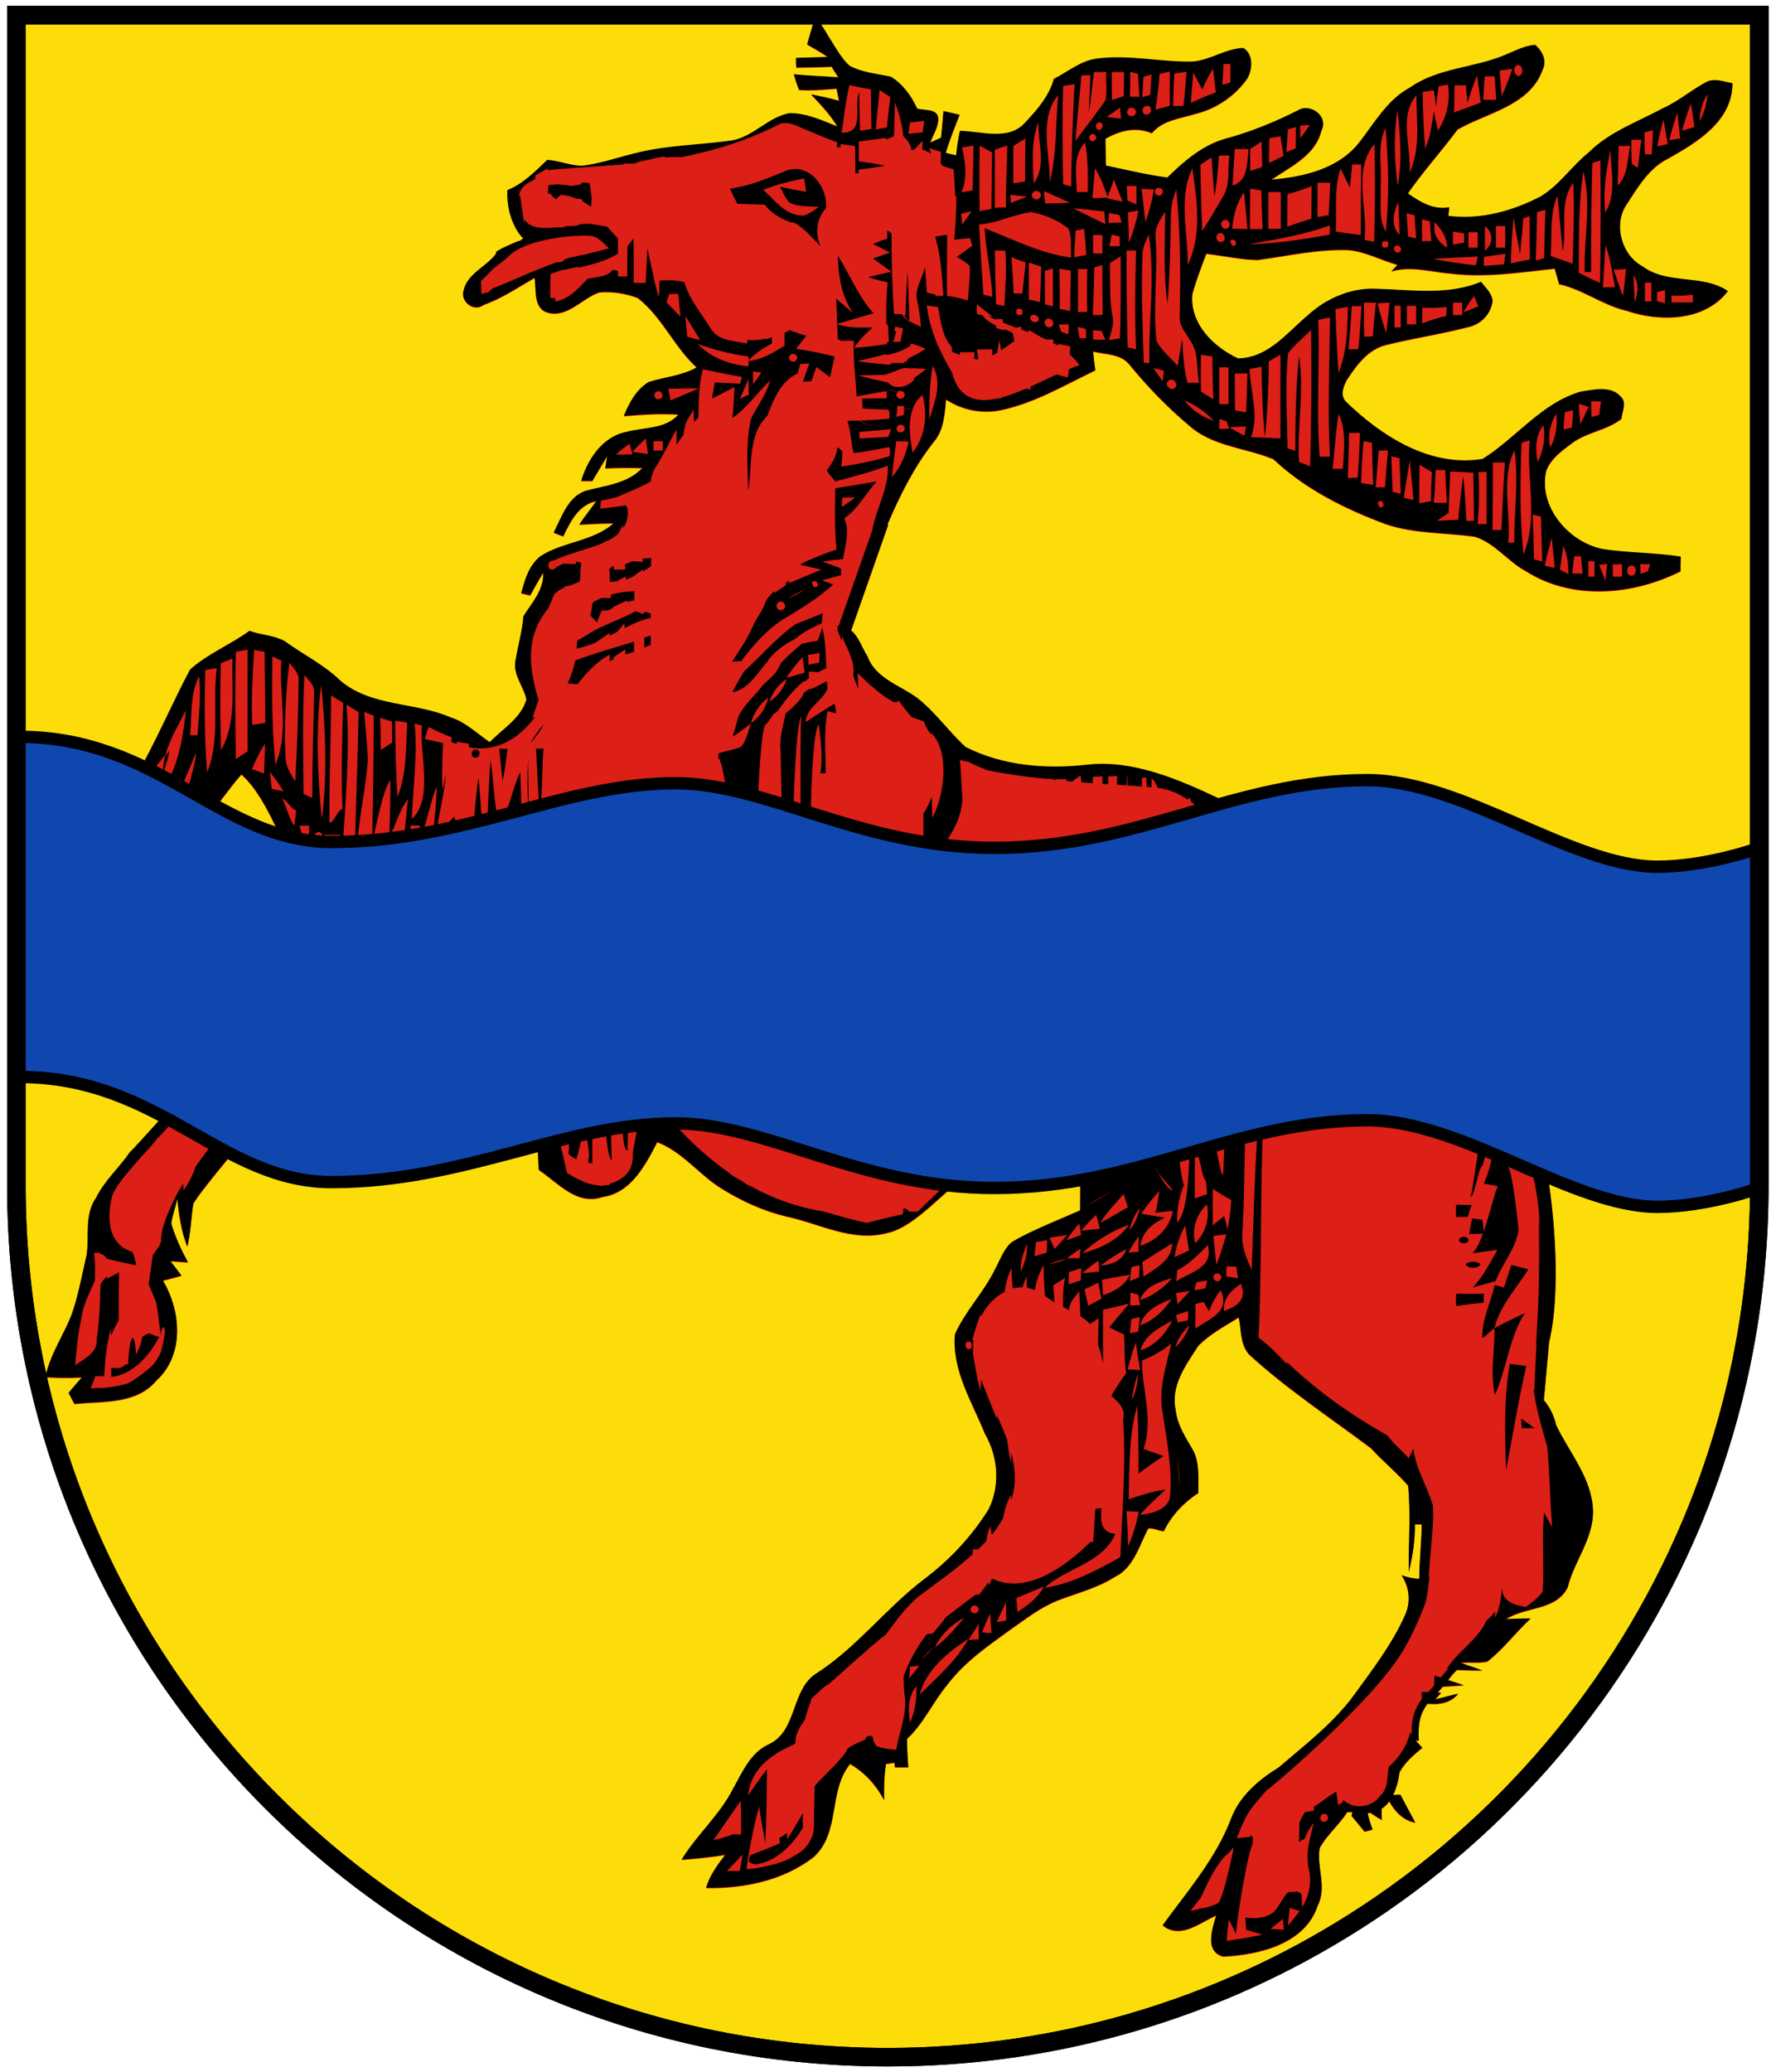 <?xml version="1.0" encoding="utf-8"?>
<!-- Generator: Adobe Illustrator 19.2.1, SVG Export Plug-In . SVG Version: 6.00 Build 0)  -->
<svg version="1.1" xmlns="http://www.w3.org/2000/svg" xmlns:xlink="http://www.w3.org/1999/xlink" x="0px" y="0px"
	 viewBox="0 0 574.5 670.2" style="enable-background:new 0 0 574.5 670.2;" xml:space="preserve">
<style type="text/css">
	.st0{fill:#FCDD09;stroke:#000000;stroke-width:6;}
	.st1{fill:#DC1F17;}
	.st2{fill:#0F47AF;stroke:#000000;stroke-width:4;}
	.st3{fill:none;stroke:#000000;stroke-width:6;}
</style>
<g id="Layer_1">
	<path class="st0" d="M129.6,4.9H5.3v111.3v267.2c0,155.7,126.2,281.9,281.9,281.9c55.4,0,107.1-16,150.7-43.6
		c48.4-30.6,86.7-75.6,109.2-128.9c14.2-33.7,22-70.6,22-109.5V4.9H129.6z"/>
	<path class="st1" d="M526,66.5c3.7-5.6,7.3-12,13.6-15.1c9.3-5.2,20.8-12.1,20.8-24.3c-2.8-0.5-5.9-1.8-8.6-0.3
		c-4.7,2.5-8.8,6.1-13.7,8.3c-8.3,4.5-17.4,7.6-24.2,14.4c-5.5,4.4-9.4,10.5-15.5,14.2c-9.2,4.8-19.5,7.6-29.9,6.3
		c0.1-0.9,0.2-1.9,0.3-2.8c-5,1-9.5-1.7-13.4-4.5c5-7.2,10.9-13.7,16.1-20.7c9.4-5.4,23.4-7.7,27.5-19.3c1.5-2.9-0.1-6.1-2.4-8
		c-3.4,0.2-6.4,1.9-9.4,3.1c-10.1,4.4-21.9,4.2-31.1,10.7c-7.3,3.9-11.4,11.3-16.3,17.6c-6.8,8.8-18.2,11.3-28.6,12.2
		c6.1-4.2,14.3-7.9,16.2-15.8c2.6-4.9-3.8-9.1-7.6-6.6c-7.5,3.8-15.4,7-23.6,9.2c-7.3,2.1-13.3,7.3-18.6,12.5
		c-6.7-0.9-13.3-2.5-19.9-3.9c0-2.9-0.1-5.8-0.1-8.7c4.6-2.7,9.9-4,15-1.8c3.4-4.2,9.1-4.7,13.9-6.2c6.8-1.6,13-5.8,17-11.5
		c1.7-3,2-7.8-1.3-9.8c-5.8,0.2-10.8,4-16.5,4.4c-10.2,0.2-20.4-2.3-30.6-1c-5.4,0.6-9.5,4.2-14.2,6.6c-1.5,5.4-5.2,9.8-9,13.8
		c-5.4,6.5-14.3,3.1-21.4,3c-0.5,2.6-1,5.3-1.2,7.9c-1.1-0.2-2.3-0.5-3.4-0.8c1.3-4.2,2.9-8.2,4.5-12.3c-1.7-0.4-3.5-0.8-5.2-1.2
		c-0.2,2.9-0.5,5.7-0.8,8.6c-1.2,0.5-2.3,1.1-3.5,1.6c0.9-2.5,2.6-4.9,2.6-7.7c-0.1-3.4-4.4-2.6-6.8-3.3c-1.9-4.1-4.6-7.9-8.5-10.3
		c-4.5-1-9.1-1.3-13.3-3.5c-3.8-2.9-9.7-15.6-11.3-15.6c-0.5,1.5-2,7-2.5,8.6c2.2,1.3,4.6,2.6,6.7,4.1c-3.4,0.1-6.9,0.2-10.3,0.3
		c0,1,0,2.1,0.1,3.1c3.8-0.1,7.6-0.1,11.4-0.3c0.7,1.2,1.5,2.3,2.2,3.5c-4.8-0.4-9.6-0.5-14.4-1c0.5,1.7,1,3.4,1.7,5
		c4,0.3,8.1-0.1,12.1-0.4c0.3,1.3,0.5,2.7,0.8,4c-3-0.9-6-1.5-9-2.1c3.1,3.3,6.2,6.5,8.5,10.4c-5-2-10.1-4.4-15.6-4.3
		c-6.9,1.3-11.6,7.6-18.5,8.8c-10.4,1.5-21,1.5-31.2,4.1c-5.8,1.4-11.4,3.4-17.3,4.1c-3.8,0-7.4-1.7-11.3-1.9
		c-3.9,3.8-5.9,7.3-11,9.5c-5.6,5.5,16.6,14.8-5.6,20.9c-3.1,4.2-9.3,6.3-10.5,12c-0.9,3.3,3.3,6.9,6.6,4.4c5.9-2.1,11-5.6,16.4-8.7
		c0.7,3.6-0.5,9.5,3.9,11.1c6.5,2.2,11.4-4.5,17-6.4c4.2-0.4,8.6,0.3,12.5,1.8c7.9,6.1,11.7,15.8,19.1,22.5
		c-4.8,2.7-10.4,3.1-15.5,4.7c-4.1,2.4-6.4,6.8-8.1,11c5.9-0.5,11.8-0.9,17.7-0.5c-4.3,4.9-11.3,4.1-17,5.7
		c-7.6,1.5-12.4,8.8-14.5,15.8c0.9,0,2.7,0,3.6,0c1.6-2.7,3.2-5.4,4.8-8c-0.2,1.3-0.4,2.6-0.6,3.9c4-0.2,8-0.2,12-0.1
		c-4.7,5.1-12,5.7-18.3,7.4c-5.8,1.9-7.8,8.5-10.4,13.5c1,0.4,2,0.8,3.1,1.2c2.3-4.8,5-10.3,10.7-11.4c-1.8,2.6-3.8,5-5.5,7.6
		c3.7-0.2,7.4-0.4,11.1-0.4c-6.6,5.9-16.2,5.9-23.6,10.6c-3.8,2.9-5.1,7.6-6.3,12c0.7,0.2,2.2,0.5,2.9,0.7c1.4-2.5,2.7-4.9,4.2-7.3
		c0.3,5.6-3.7,9.7-6.4,14.1c-0.3,4.6-1.7,9.1-2.4,13.6c-1.4,4.9,2.5,8.8,3.4,13.3c-1.8,6.1-7.7,9.5-11.9,13.8
		c-4.1-2.8-7.8-6.5-12.6-8c-11.5-5-25.6-3.4-35.6-11.8c-5.3-5.2-12.1-8.5-18-12.8c-3.5-2-7.7-2-11.5-3.4
		c-6.2,4.5-13.5,7.4-19.2,12.5c-5.1,9.4-12.2,25.8-17.8,34.9c-0.1,1.1-0.2,2.3-0.3,3.4c20.6,10,41.4,21.3,63.9,21.3
		c14.7,0-57.8,18.9-45,15.9c0-0.2-3,13.3-3,13.2c-92.5,47.7,13.3,20,14,20c3-0.7,6.7-0.5,10.7,0.3c-19.7,22.5-40.1,45.5-42,47.1
		c-3.4,5-8.2,9.2-10.9,14.7c-3.8,5.3-0.6,22.6-8.8,39.9c-2.8,5.9-6.3,11.6-7.6,18.1c3.9,0.3,7.9,0.3,11.8,0.1
		c-1.4,1.6-2.9,3.3-4.3,5c0.9,1.8,1,1.9,1.9,3.6c9.1-1,20,0.2,26.5-7.6c9.1-8.3,8-22.4,2.1-32.3c2-0.5,4-1,6-1.6
		c-1.2-1.6-2.4-3.2-3.6-4.7c1.9,0.1,3.8,0.3,5.7,0.4c-2.7-4.9-4.9-10.2-6.3-15.6c0.8-2,1.7-4.1,2.7-6.4c0.5,5.8,1.2,11.5,3.4,16.9
		c1.1-4.5,1.2-9.2,1.9-13.7c1-3.1,24.2-30.3,45.3-54.8c25,12.2,53.8,30.8,67.7,25.6c-0.6,0.3-1.2,0.5-1.8,0.8
		c0.1,2.4,0.3,14.9,0.6,17.3c6.4,4.3,12.3,11.6,20.7,8.7c9.1-1.3,13.8-10.3,17.6-17.7c8.2,3.1,13.5,10.5,20.8,15
		c6.4,4,13.4,7.2,20.8,9c11,2.3,21.6,8.5,33.1,5.3c9.5-2.3,18.6-14.4,27.4-19.8c2.3,0.2,4.5,0.3,6.7,0.3c5.7,0,13.4-1.6,22.5-4
		c0.2,0,0.4,0,0.6,0c0,0,0-0.1,0-0.1c0.3-0.1,0.5-0.1,0.8-0.2c0.2,0,0.3,0,0.5,0c0,0.1,0,0.2,0,0.2c0.9-0.1,1.9-0.3,2.8-0.5
		c0.3,0,0.6-0.1,0.9-0.1c0,1.7-0.1,15.2-0.1,17c-1.2,0.7-17.2,7-22.4,10.5c-2.5,2.4-3.6,5.8-5.2,8.7c-3.6,7.4-9.6,13.4-12.9,20.9
		c-1,11.6,5.5,21.7,9.7,32.1c4.3,7.4,5,16.8,1.2,24.5c-5.5,8.8-12.7,16.5-21,22.7c-12.2,9.3-21.6,21.9-34.6,30.3
		c-8.4,5.1-6.2,18.7-15.5,23c-6,2.7-8.6,9.1-11.6,14.4c-4.3,8.5-11.7,14.8-16.6,22.9c4.7-0.4,9.4-0.8,14.1-1.6
		c-2.5,3.3-5,6.6-6.2,10.7c12.2,0.2,25-2.4,34.8-10c8.8-8,4.6-21.3,11.8-30.1c4.8,2.8,8.4,6.8,11,11.7c-0.1-3.9,0-7.8,0.6-11.7
		l2.8-0.4c0,0.5,0,1,0.1,1.5c1.4,0,2.8,0,4.3,0c-0.2-3.1-0.4-6.2-0.4-9.2c5.4-5,8.4-12,13.1-17.6c5.5-7.3,13.1-12.5,20.4-17.8
		c4.9-3.4,9.7-7.2,15.3-9.4c6.2-2.4,12.8-4,18.4-7.6c6.1-2.9,7.9-10.1,10.8-15.6c1.1-0.5,3.6,0.8,5.1,0.8c2.4-5,6.4-9.3,11.1-12.3
		c0-4.5,0.5-9.3-1.5-13.5c-2.4-4.2-5.3-8.4-5.8-13.4c-1.7-7.8,3.3-14.5,7.3-20.7c3.8-3.9,8.6-6.4,13.1-9.2c0.9,4.1,0.4,9,3.6,12.2
		c12.2,11.1,26,20.2,39.2,30.1c3.8,4.2,8.3,7.8,12,12.1c0.9,9.3,0.1,18.6,0.2,27.9c1.3-5,2-10.2,2-15.4c0.5,0,1.6,0,2.2,0
		c0,4.9-0.8,12.4-0.8,17.7c-2-0.1-3.9-0.5-5.7-1.2c2.5,3.8,3,8.5,1.2,12.7c-4.2,9.5-10.6,17.8-16.7,26.2c-6.7,9.1-15.8,16-24.3,23.3
		c-6.5,4-12.7,9.3-15.4,16.6c-5,12.9-14.1,23.4-22.1,34.4c5.7,4.6,11.9-0.8,17.3-3.2c-1.2,4.3-3.9,11.6,2.3,13.3
		c11.5-0.6,26.5-4,30.6-16.6c3-5.9-0.5-12.4,0.6-18.5c2.3-4.3,6.3-7.5,8.9-11.6c0.4-0.1,1,0,1.7,0c-0.1,0.4-0.2,0.8-0.3,1.2
		c1.1,1.3,3.2,3.8,4.2,5.1c0.7-0.2,2-0.5,2.6-0.7c-0.7-1.7-1.2-3.5-1.6-5.3c0.3,0,0.6-0.1,0.9-0.1c1.2,0.8,2.4,1.6,3.7,2.3
		c0-1.2-0.1-2.4-0.1-3.6c0.9-0.6,1.8-1.4,2.5-2.4c1.8,3.3,4.5,6.1,8.4,6.9c-1.6-3-3.2-6-4.8-9c-0.8,0-1.6,0-2.4,0.1
		c1-1.9,1.7-4.4,2.1-7.3c0.4-0.9,1-1.7,1.6-2.5c2.1-2.7,5.8-5.5,5.8-5.5c-0.6-0.7-1.5-1.5-2.2-2.4l1,0.1c0.1-0.4,0-1,0-1.7
		c0-2.5-0.1-6.4,2.9-10.3c3.7,0.4,7.4-0.2,9.9-3.2c-2.5,0.6-5,1.3-7.5,1.9c0.7-0.7,1.3-1.5,2-2.2c-0.3,0-0.7,0-1.2,0
		c0.6-0.7,1.2-1.3,1.7-2c2.2-0.1,4.5-0.3,6.8-0.4c-1.7-0.6-3.4-1.1-5.1-1.7c1.1-1.4,2.1-2.6,2.9-3.3c2.8,0.1,6.2,0.2,8.2,0.2
		c-1.8-0.6-5.3-1.9-7.1-2.5c2.9-0.3,5.9,0.2,8.7-0.4c5.2-4,9.2-9.5,14-13.9c-2.7,0-5.3,0.1-8,0.2c6.4-4.2,16.2-2.7,20-10.3
		c2.1-8.5,8.4-15.8,8.2-24.8c-0.3-10.4-7.6-18.6-11.9-27.6c-0.7-3-2-5.8-4-8.1l1.7-18.8c3.9-16.2,1.8-42-1.1-57.7
		c-1.3-1.5-2.5-3.2-3.6-5c3.9-15.2-95.1-110.9-95.2-111.6c-2.3,0.2-4.5-0.1-6.7-1.4c-13.3-6.3-28.2-12.7-42.8-11
		c-13.3,1.5-27.2,0.4-39.3-5.7c-5.5-5-9.8-11.3-15.7-15.9c-5.7-4.2-13.5-6.3-16.1-13.5c-1.8-2.7-2.8-6.4-5.3-8.3l12-34.2l-0.2-0.1
		c0,0,0,0,0-0.1c4-9.4,8.6-18.6,14.9-26.6c3.3-3.8,3.6-9,4-13.8c5.2,3.4,11.4,4.7,17.6,3.5c11-2.3,20.7-8.1,30.7-12.9
		c-0.3-2-0.5-4-0.7-6.1c4,1,9,0.7,11.8,4.3c5.8,7.1,12.2,13.7,19.2,19.6c7.6,6.8,18.3,7.2,27.3,10.9c10.3,9.7,23.1,16.1,36.3,21
		c9.3,3.2,19.2,2.7,28.9,4.1c6.5,2,10.7,8.1,16.6,11.2c15,9.5,34.5,7.7,49.9,0c0-1.6,0-3.1,0.1-4.7c-8.3-1.3-16.7-1.2-25-2.4
		c-11.2-2.1-21.3-13.8-18.5-25.5c1.4-3.6,4.6-6.1,7.6-8.3c4.9-4.1,11.7-4.5,16.7-8.4c0.1-2.1,1.9-5.3-0.2-7.1
		c-3.1-3.7-8.7-2.3-12.8-1.7c-12.8,3.6-21,15-31.9,21.8c-16.9,2.8-32.7-7.3-44.3-18.6c-1.9-2.1-0.7-5.1,0.5-7.2
		c3.1-4.7,6.8-9.7,12.5-11.1c8.8-2.2,17.8-3.5,26.6-5.8c4.1-0.8,7.6-4.4,7.9-8.6c-0.3-2.4-2.3-4.1-3.7-6
		c-10.6,4.5-22.5,2.6-33.6,2.3c-8.2-0.5-16.4,3-22.4,8.5c-6.8,5.7-12.8,13.8-22.6,14c-8-3.7-15.7-11.3-14.8-20.8
		c1.2-4.5,2.9-8.8,4.5-13.1c5.5,0.6,11,1.9,16.6,2c9.8-1.3,19.7-3.6,29.6-3.2c5.5,0.6,10.4,3.3,15.7,4.8c-0.7,0.7-1.3,1.4-2,2.1
		c6.3-1.9,12.8,0.2,19.2,0.7c11.2,1.4,22.5-0.4,33.6-1.6c0.5,1.7,1,3.3,1.4,5c7.7,1.7,14.1,6.8,21.8,8.6c10.8,3.7,25.3,3.5,32.8-6.3
		c-8.2-5.6-19.5-1.9-27.6-8C524.7,82.8,521.8,73.1,526,66.5z M67.5,264.1c2.1-2.6,8.3-11.1,10.6-13.5c5.6,4.9,10.3,14.8,13.2,21.7
		C84.3,269.6,73.9,267.8,67.5,264.1z"/>
	<g>
		<path d="M483.7,415.1c-0.1,0.2-0.1,0.4-0.2,0.6c0,0,0.1,0,0.1,0C483.6,415.5,483.7,415.3,483.7,415.1z"/>
		<path d="M483.4,429.5c0.2,7.2-1.5,14.5,0.2,21.6c3.8-8.6,4.6-18.4,9.6-26.4C489.8,426.2,486.6,427.9,483.4,429.5
			c1.8-7.2,7.1-12.8,11-19c-1.8-0.5-3.6-0.9-5.5-1.4c-0.8,2.4-1.6,4.8-2.4,7.3c-0.7-0.2-2.2-0.6-3-0.8c-1.3,5.8-4.2,11.1-4,17.2
			C480.8,431.8,482.1,430.6,483.4,429.5z"/>
		<path d="M474.8,393.5c0.4-1.3,0.8-2.6,1.3-3.8c-1.7,0-3.4,0-5.1-0.1c0,1.3,0,2.7,0,4C472.3,393.6,473.5,393.5,474.8,393.5z"/>
		<path d="M475,400.8c-0.6-1.1-2.4-1.1-3,0C471.6,402.5,475.3,402.5,475,400.8z"/>
		<path d="M478.9,408.8c-1.3-1-3.5-1-4.8,0C474.5,410.4,478.4,410.4,478.9,408.8z"/>
		<path d="M471,418.4c0,1.3,0,2.7,0,4c2.9-0.5,5.9-0.8,8.9-1.1c0-0.7,0.1-2.2,0.1-2.9C477,418.5,473.9,418.4,471,418.4z"/>
		<path d="M488.4,441.1c-2,11.4-1.6,23-1.2,34.4c2.1-11.3,4-22.6,6.5-33.7C492,441.5,490.2,441.3,488.4,441.1z"/>
		<path d="M492.3,461.9c1.3,0,2.7,0,4.1,0c-1.4-1.1-2.9-2.1-4.3-3.1C492.1,459.5,492.2,461.1,492.3,461.9z"/>
		<path d="M204.3,318.8c-0.6,0-1.2,0.1-1.8,0.1c0,9.1,0,17.4-0.1,24.1c0,5.6-0.1,10-0.1,12.9c0.7,0,1.4,0,2.1,0
			c-0.1-2.3-0.1-5.8-0.1-10.1C204.2,338.7,204.2,329.3,204.3,318.8z"/>
		<path d="M44,438.1c-0.1-1-0.1-1.9-0.2-2.6c-0.6-5.1-1.9-3-2.3,4.6c0,0.3,0,0.7,0,1.1c-0.2,0-0.5,0-0.8,0c-1,1.1-2.5,1.6-4.7,1.1
			c0,1,0,2,0,3c7-0.8,12.2-6.7,15.5-12.9c-0.8-0.2-3.1-1-3.1-1.2c-1,0.2-1.7,0.7-2.4,1.2C45.8,434.4,44.9,436.3,44,438.1z"/>
		<path d="M254.6,594.9c0-0.7,0-1.4,0-2.1c-0.8,0.6-1.6,1.1-2.5,1.6c0.1,0.6,0.1,1.1,0.2,1.7c-3.2,1.4-6.4,2.7-9.7,3.9
			c0,0.7-0.6,1.7-0.2,2.2c0.5,0.5,1.3,0.5,1.9,0.8c6.6-0.9,11.8-5.9,15.4-11.9c0-1.6,0-3.1,0-4.7
			C259.1,587.5,255.7,593.3,254.6,594.9z"/>
		<path d="M265.7,184.2c-3.5,1.5-7,2.9-10.4,4.4c0-0.2,0-0.5,0-0.7c-0.4,0.1-0.7,0.3-1.1,0.5c0,0.3,0,0.6,0,0.9
			c-1.3,0.8-2.5,1.7-3.7,2.5c0-0.2,0-0.5,0-0.7c-0.9,0.9-1.8,1.9-2.6,2.9c-0.8,2.8-2.7,5.2-4,7.7c-1.8,4.4-4.5,8.3-7.1,12.3
			c1-0.1,2-0.1,3-0.2c4.4-5.9,9.2-11.3,15.9-14.9c4.8-3,9.7-6,13.8-9.9c-0.9-0.3-2.7-1-3.6-1.3c2-0.6,4.1-1.1,6.2-1.7
			c0-0.6-0.1-1.7-0.1-2.2c-2-0.7-4-1.5-6-2.2c2.2-0.3,4.5-0.6,6.7-0.8c0.7-4.4,2.3-9,0.4-13.2c4.5-3,6.9-8,10.5-11.9
			c-4.5,0.8-8.9,1.5-13.4,2.2c-0.1,6.6-0.3,13.2,0.4,19.8c-4,1.4-8.1,2.9-11.9,4.9C260.3,183,263.9,183.8,265.7,184.2z M252.9,197.3
			c-1.8,0.6-2.4-2.3-0.7-2.7C254,194.1,254.7,196.9,252.9,197.3z M254.8,193.5c1.9-1.1,3.8-2.1,5.8-3
			C258.8,191.7,256.9,192.7,254.8,193.5z M263.2,189.8c-0.1-0.3-0.4-1-0.6-1.3C264.1,186.4,265.8,190.5,263.2,189.8z M272.5,160.9
			c1.4,0,2.7,0,4.1,0c-1.4,1.1-2.9,2.1-4.3,3.1C272.3,163.3,272.4,161.7,272.5,160.9z"/>
		<path d="M248.4,213.8C248.4,213.8,248.4,213.8,248.4,213.8c0.1-0.2,0.2-0.5,0.4-0.7c0.1-0.2,0.3-0.3,0.4-0.5
			c2.3-2.6,5-4.5,7.9-5.9c2.6-2.2,5.6-3.8,8.7-5.1c0.1-1.1,0.2-2.2,0.4-3.3c-3,1.2-5.9,2.4-8.9,3.6c-6.2,4.4-11,10.1-16.6,15.2
			c-1.3,2.2-2.7,4.5-3.8,6.8C242.4,222.8,244.9,217.6,248.4,213.8z"/>
		<path d="M260.1,220.2c0,0.1,0,0.2,0.1,0.3c0.5-0.4,1-0.8,1.5-1.2c0-0.7-0.1-1.4-0.1-2.1c0.8,0,2,0.1,3.1,0.2
			c0.8-0.5,1.7-0.9,2.6-1.3c-0.2-4.4-0.2-8.8-1.3-13.1c-0.5,1.4-1,2.8-1.5,4.2c-1.7,0.3-3.4,0.6-5.1,1c-2.3,1.9-4.5,3.9-6.6,6
			c-0.3,0.5-0.5,1-0.8,1.5c-1.1,2.4-3.5,4.2-5.3,5.9c-2.4,3.5-6.2,6.3-7.9,10.3c-0.4,1.6-1.3,4.8-1.8,6.4c2-1.4,4-2.8,5.9-4.3
			c-0.8,2.5-1.5,5.2-3,7.4c-2.3,1.1-4.9,1.4-7.4,2.2c0,0.4-0.1,1.1-0.2,1.5c0.9,0.2,2,5.6,3.1,14c3.2,0.3,6.5,0.8,9.7,1.4
			c0.6-14.3,1.4-24.7,2.5-26.2c0,0.5,2.5-3,2.5-3.3c0.4-0.3,0.8-0.5,1.3-0.8c1.7-2.6,3.7-5.1,5.9-7.4
			C258.1,222,259,221.1,260.1,220.2z M265.1,211.2c0,0.8-0.1,2.3-0.1,3.1c-1.2,0.2-2.3,0.5-3.5,0.7c0-1.1,0-2.1-0.1-3.2
			C262.7,211.6,263.9,211.4,265.1,211.2z M259.6,212.5c0.2,1.7,0.5,3.3,0.7,5c-2,0.6-3.9,1.2-5.9,1.7
			C255.9,216.8,257.7,214.6,259.6,212.5z M242.9,233.9c0.9-3.4,2.9-6.2,5.6-8.3C247.7,229,245.8,231.9,242.9,233.9z M248.9,226.9
			c1-3,2.9-5.6,5.6-7.3C253.5,222.6,251.6,225.2,248.9,226.9z"/>
		<path d="M260.6,233.5c0.3-4.9,5.5-6.7,7.1-10.8c-0.1-0.8-0.1-1.5-0.2-2.3c-1.1,0.2-5.5,3.1-5.5,2.3c-0.7,0.4-1.4,0.9-2,1.4
			c-0.7,2.6-5.6,6.3-5.9,6.7c-0.6,3.4-1.7,6.7-1.7,10.1c0.1,1.4,0.3,9.8,0.5,21.6c1.2,0.3,2.5,0.7,3.7,1c0.5-16.7,1.3-29.5,2.6-32
			c-0.3,2.8-0.3,15.8-0.2,32.7c1.1,0.3,2.1,0.7,3.2,1.1c0.3-16.3,1.1-28.7,2.6-31.1c0.8,5.3,1.3,10.6,0.6,15.9c0.4,0,1.3,0,1.7,0
			c0-6.7-0.7-13.5,0.6-20.1c0.7,0.2,2,0.5,2.8,0.7c-0.1-1-0.3-2.1-0.5-3.1C266.7,229.4,263.7,231.6,260.6,233.5z"/>
		<path d="M302.5,76.5c1.9,6.3,2.2,13,2.7,19.6c0.4,0,0.7-0.1,1.1-0.2c0-6.7,0-13.3,0.1-20C305,76.1,303.7,76.3,302.5,76.5z"/>
		<path d="M303.2,96.1c0.6,0,1.2,0,1.7,0c-0.6-0.1-1.1-0.3-1.7-0.4V96.1z"/>
		<path d="M292.9,101.9c-0.1,0-0.3,0-0.4,0c0.3,0.7,0.8,1.3,1.7,1.8c-0.2-5.4-0.4-10.7-0.6-16.1C293.3,92.4,293,97.1,292.9,101.9z"
			/>
		<path d="M289.1,110.3c0.3-1,0.5-2.1,0.8-3.1c-1.1-0.3-1.7-1.4-2.6-2.3c0,2,0.1,4.1,0.3,6.1C288.1,110.8,288.5,110.5,289.1,110.3z"
			/>
		<path d="M287.3,123.7C287.3,123.7,287.3,123.7,287.3,123.7C287.3,123.7,287.3,123.7,287.3,123.7
			C287.3,123.7,287.3,123.7,287.3,123.7z"/>
		<path d="M287.2,120.1c0,0.3-0.1,0.6-0.3,0.9c0.8-0.2,1.7-0.6,2.6-1c-1.5-0.1-2.8-0.5-3.2,1c0.2,0,0.4,0,0.6-0.1
			C287.1,120.7,287.2,120.4,287.2,120.1z"/>
		<path d="M286.9,121.1c-0.2,0-0.4,0-0.6,0c0,0,0,0.1,0,0.1c0.2,0,0.4,0,0.5,0C286.9,121.2,286.9,121.1,286.9,121.1z"/>
		<path d="M198.5,183c-0.2,0.1-0.4,0.3-0.6,0.4c0.2,0,0.4,0,0.6,0C198.5,183.2,198.5,183.1,198.5,183z"/>
		<path d="M207.8,180.7c0.1,0.3,0.1,0.6,0.2,1c-1.2-0.1-2.3-0.1-3.5-0.2c-0.8,0.4-1.5,0.7-2.3,1c0,0.6,0,1.2,0.1,1.7
			c-1.3,0-2.6,0-3.8,0c0-0.3,0-0.5,0-0.8c-0.2,0-0.4,0-0.6,0c-0.3,0.2-0.5,0.3-0.8,0.5c0.1,1.4,0.2,2.9,0.2,4.3
			c0.7,0,1.5-0.1,2.2-0.2c1-0.5,1.9-1.1,2.9-1.6c0,0.3,0,0.7,0,1c0.8-0.2,1.5-0.5,2.3-0.9c1.1-0.8,2.2-1.6,3.3-2.4
			c0,0.2,0,0.5,0,0.7c0.9-0.5,1.8-1.1,2.6-1.7c0-0.9,0-1.8,0.1-2.6C209.7,180.5,208.8,180.6,207.8,180.7z"/>
		<path d="M199.7,161c-0.2,0.1-0.3,0.1-0.4,0.2C199.5,161,199.6,161,199.7,161z"/>
		<path d="M143.4,267.9c1.2-1.3,2.3-2.5,3.5-3.8c0.2,0.7,0.8,2.2,1,2.9C146.4,267.3,144.9,267.6,143.4,267.9z M153.9,242.4
			c1.7,0,1.5,2.7-0.1,2.6C152.1,245.1,152.2,242.4,153.9,242.4z M153.2,266c0.4-3.5,0.9-10.9,1.6-14.4c0.3,2.6,0.9,11.9,1.2,14.5
			C155.2,266,153.9,266,153.2,266z M157.6,266.2c0.3-5.5,0.6-15,1.1-20.4c0.8,5.1,1.2,14.3,2.4,19.3
			C159.9,265.4,158.7,265.8,157.6,266.2z M161.5,242.1c0.7,0,2.1,0.1,2.7,0.1c-0.5,3.5-0.9,7-1.6,10.4
			C162.3,250,161.7,244.7,161.5,242.1z M163.1,263.7c1.8-3.3,3.4-10.7,5.2-14c0.1,3.2,0.3,10.4,0.5,13.6
			C166.8,263.4,165,263.6,163.1,263.7z M170.8,245.7c0.1,4.2,0.2,12.5,0.2,16.7C170.6,258.2,170.5,249.9,170.8,245.7z M174.6,262.7
			c-0.5-5.5-0.9-15.1-1.2-20.6c0.6,0,1.8,0,2.4,0C175.3,247.7,175.5,257.3,174.6,262.7z M171.5,240.4c1.3-2.2,2.8-4.4,4.5-6.3
			C174.8,236.4,173.3,238.5,171.5,240.4z"/>
		<path d="M526,66.3c3.7-5.6,7.3-12,13.6-15.1c9.3-5.2,20.8-12.1,20.8-24.3c-2.8-0.5-5.9-1.8-8.6-0.3c-4.7,2.5-8.8,6.1-13.7,8.3
			c-8.3,4.5-17.4,7.6-24.2,14.4c-5.5,4.4-9.4,10.5-15.5,14.2c-9.2,4.8-19.5,7.6-29.9,6.3c0.1-0.9,0.2-1.9,0.3-2.8
			c-5,1-9.5-1.7-13.4-4.5c5-7.2,10.9-13.7,16.1-20.7c9.4-5.4,23.4-7.7,27.5-19.3c1.5-2.9-0.1-6.1-2.4-8c-3.4,0.2-6.4,1.9-9.4,3.1
			c-10.1,4.4-21.9,4.2-31.1,10.7c-7.3,3.9-11.4,11.3-16.3,17.6c-6.8,8.8-18.2,11.3-28.6,12.2c6.1-4.2,14.3-7.9,16.2-15.8
			c2.6-4.9-3.8-9.1-7.6-6.6c-7.5,3.8-15.4,7-23.6,9.2c-7.3,2.1-13.3,7.3-18.6,12.5c-6.7-0.9-13.3-2.5-19.9-3.9
			c0-2.9-0.1-5.8-0.1-8.7c4.6-2.7,9.9-4,15-1.8c3.4-4.2,9.1-4.7,13.9-6.2c6.8-1.6,13-5.8,17-11.5c1.7-3,2-7.8-1.3-9.8
			c-5.8,0.2-10.8,4-16.5,4.4c-10.2,0.2-20.4-2.3-30.6-1c-5.4,0.6-9.5,4.2-14.2,6.6c-1.5,5.4-5.2,9.8-9,13.8
			c-5.4,6.5-14.3,3.1-21.4,3c-0.5,2.6-1,5.3-1.2,7.9c-1.1-0.2-2.3-0.5-3.4-0.8c1.3-4.2,2.9-8.2,4.5-12.3c-1.7-0.4-3.5-0.8-5.2-1.2
			c-0.2,2.9-0.5,5.7-0.8,8.6c-1.2,0.5-2.3,1.1-3.5,1.6c0.9-2.5,2.6-4.9,2.6-7.7c-0.1-3.4-4.4-2.6-6.8-3.3c-1.9-4.1-4.6-7.9-8.5-10.3
			c-4.5-1-9.1-1.3-13.3-3.5c-3.8-2.9-9.7-15.6-11.3-15.6c-0.5,1.5-2,7-2.5,8.6c2.2,1.3,4.6,2.6,6.7,4.1c-3.4,0.1-6.9,0.2-10.3,0.3
			c0,1,0,2.1,0.1,3.1c3.8-0.1,7.6-0.1,11.4-0.3c0.7,1.2,1.5,2.3,2.2,3.5c-4.8-0.4-9.6-0.5-14.4-1c0.5,1.7,1,3.4,1.7,5
			c4,0.3,8.1-0.1,12.1-0.4c0.3,1.3,0.5,2.7,0.8,4c-3-0.9-6-1.5-9-2.1c3.1,3.3,6.2,6.5,8.5,10.4c-5-2-10.1-4.4-15.6-4.3
			c-6.9,1.3-11.6,7.6-18.5,8.8c-10.4,1.5-21,1.5-31.2,4.1c-5.8,1.4-11.4,3.4-17.3,4.1c-3.8,0-7.4-1.7-11.3-1.9
			c-3.9,3.8-7.8,7.7-12.9,9.8c-0.4,10.2,5,15.7,5.2,15.6c-0.2,0.1-0.4,0.2-0.6,0.3c0,0.3-0.8,0.6-1.2,0.6c-2.5,1.1-4.9,2-7,3.4
			c0,0.2-0.1,0.5-0.1,0.7c-3.1,4.2-9.3,6.3-10.5,12c-0.9,3.3,3.3,6.9,6.6,4.4c5.9-2.1,11-5.6,16.4-8.7c0.7,3.6-0.5,9.5,3.9,11.1
			c6.5,2.2,11.4-4.5,17-6.4c4.2-0.4,8.6,0.3,12.5,1.8c7.9,6.1,11.7,15.8,19.1,22.5c-4.8,2.7-10.4,3.1-15.5,4.7
			c-4.1,2.4-6.4,6.8-8.1,11c5.9-0.5,11.8-0.9,17.7-0.5c-4.3,4.9-11.3,4.1-17,5.7c-7.6,1.5-12.4,8.8-14.5,15.8c0.9,0,2.7,0,3.6,0
			c1.6-2.7,3.2-5.4,4.8-8c-0.2,1.3-0.4,2.6-0.6,3.9c4-0.2,8-0.2,12-0.1c-4.7,5.1-12,5.7-18.3,7.4c-5.8,1.9-7.8,8.5-10.4,13.5
			c1,0.4,2,0.8,3.1,1.2c2.3-4.8,5-10.3,10.7-11.4c-1.8,2.6-3.8,5-5.5,7.6c3.7-0.2,7.4-0.4,11.1-0.4c-6.6,5.9-16.2,5.9-23.6,10.6
			c-3.8,2.9-5.1,7.6-6.3,12c0.7,0.2,2.2,0.5,2.9,0.7c1.4-2.5,2.7-4.9,4.2-7.3c0.3,5.6-3.7,9.7-6.4,14.1c-0.3,4.6-1.7,9.1-2.4,13.6
			c-1.4,4.9,2.5,8.8,3.4,13.3c-1.8,6.1-7.7,9.5-11.9,13.8c-4.1-2.8-7.8-6.5-12.6-8c-11.5-5-25.6-3.4-35.6-11.8
			c-5.3-5.2-12.1-8.5-18-12.8c-3.5-2-7.7-2-11.5-3.4c-6.2,4.5-13.5,7.4-19.2,12.5c-5.1,9.4-12.2,25.8-17.8,34.9
			c-0.1,1.1-0.2,2.3-0.3,3.4c20.6,10,41.4,21.3,63.9,21.3c14.7,0-57.8,18.9-45,15.9c0-0.2-3,13.3-3,13.2c-92.5,47.7,13.3,20,14,20
			c3-0.7,6.7-0.5,10.7,0.3c-19.7,22.5-40.1,45.5-42,47.1c-3.4,5-8.2,9.2-10.9,14.7c-3.8,5.3-2.3,12.1-3,18.1c0,0,0,0,0,0
			c-1.6,6.9-3.3,16.3-5.8,21.8c-2.6,6-6.3,11.6-7.6,18.1c3.9,0.3,7.9,0.3,11.8,0.1c-1.4,1.6-2.9,3.3-4.3,5c0.9,1.8,1,1.9,1.9,3.6
			c9.1-1,20,0.2,26.5-7.6c9.1-8.3,8-22.4,2.1-32.3c2-0.5,4-1,6-1.6c-1.2-1.6-2.4-3.2-3.6-4.7c1.9,0.1,3.8,0.3,5.7,0.4
			c-2.1-3.9-4-7.9-5.3-12.2c-0.3-0.8,1.2-5.4,1.9-8.3c0.5,5.3,1.3,10.5,3.2,15.4c1.1-4.5,1.2-9.2,1.9-13.7
			c1-3.1,24.2-30.3,45.3-54.8c25,12.2,53.8,30.8,67.7,25.6c-0.6,0.3-1.2,0.5-1.8,0.8c0.1,2.4,0.3,14.9,0.6,17.3
			c6.4,4.3,12.3,11.6,20.7,8.7c9.1-1.3,13.8-10.3,17.6-17.7c8.2,3.1,13.5,10.5,20.8,15c6.4,4,13.4,7.2,20.8,9
			c11,2.3,21.6,8.5,33.1,5.3c1.8-0.4,3.6-1.2,5.4-2.3c7.5-4.4,14.9-13.2,22-17.5c2.3,0.2,34.5-4.4,34.8-4.4c0,1.7-0.1,15.2-0.1,17
			c-1.2,0.7-17.2,7-22.4,10.5c-2.5,2.4-3.6,5.8-5.2,8.7c-3.6,7.4-9.6,13.4-12.9,20.9c-1,11.6,5.5,21.7,9.7,32.1
			c4.3,7.4,5,16.8,1.2,24.5c-5.5,8.8-12.7,16.5-21,22.7c-12.2,9.3-21.6,21.9-34.6,30.3c-8.4,5.1-6.2,18.7-15.5,23
			c-6,2.7-8.6,9.1-11.6,14.4c-4.3,8.5-11.7,14.8-16.6,22.9c4.7-0.4,9.4-0.8,14.1-1.6c-2.5,3.3-5,6.6-6.2,10.7
			c12.2,0.2,25-2.4,34.8-10c8.8-8,4.6-21.3,11.8-30.1c4.8,2.8,8.4,6.8,11,11.7c-0.1-3.9,0-7.8,0.6-11.7l2.8-0.4c0,0.5,0,1,0.1,1.5
			c1.4,0,2.8,0,4.3,0c-0.2-3.1-0.4-6.2-0.4-9.2c5.4-5,8.4-12,13.1-17.6c5.5-7.3,13.1-12.5,20.4-17.8c4.9-3.4,9.7-7.2,15.3-9.4
			c6.2-2.4,12.8-4,18.4-7.6c6.1-2.9,7.9-10.1,10.8-15.6c1.1-0.5,3.6,0.8,5.1,0.8c2.4-5,6.4-9.3,11.1-12.3c0-4.5,0.5-9.3-1.5-13.5
			c-2.4-4.2-5.3-8.4-5.8-13.4c-1.7-7.8,3.3-14.5,7.3-20.7c3.8-3.9,8.6-6.4,13.1-9.2c0.9,4.1,0.4,9,3.6,12.2
			c12.2,11.1,26,20.2,39.2,30.1c3.8,4.2,8.3,7.8,12,12.1c0.9,9.3,0.1,18.6,0.2,27.9c1.3-5,2-10.2,2-15.4c0.5,0,1.6,0,2.2,0
			c0,4.9-0.8,12.4-0.8,17.7c-2-0.1-3.9-0.5-5.7-1.2c2.5,3.8,3,8.5,1.2,12.7c-4.2,9.5-10.6,17.8-16.7,26.2
			c-6.7,9.1-15.8,16-24.3,23.3c-6.5,4-12.7,9.3-15.4,16.6c-1.3,3.4-2.9,6.7-4.7,9.8c-5,8.7-11.5,16.5-17.4,24.6
			c5.7,4.6,11.9-0.8,17.3-3.2c-1.2,4.3-3.9,11.6,2.3,13.3c11.5-0.6,26.5-4,30.6-16.6c3-5.9-0.5-12.4,0.6-18.5
			c2.3-4.3,6.3-7.5,8.9-11.6c0.4-0.1,1,0,1.7,0c-0.1,0.4-0.2,0.8-0.3,1.2c1.1,1.3,3.2,3.8,4.2,5.1c0.7-0.2,2-0.5,2.6-0.7
			c-0.7-1.7-1.2-3.5-1.6-5.3c0.3,0,0.6-0.1,0.9-0.1c1.2,0.8,2.4,1.6,3.7,2.3c0-1.2-0.1-2.4-0.1-3.6c0.9-0.6,1.8-1.4,2.5-2.4
			c1.8,3.3,4.5,6.1,8.4,6.9c-1.6-3-3.2-6-4.8-9c-0.8,0-1.6,0-2.4,0.1c1-1.9,1.7-4.4,2.1-7.3c0.4-0.9,1-1.7,1.6-2.5
			c2.1-2.7,5.8-5.5,5.8-5.5c-0.6-0.7-1.5-1.5-2.2-2.4l1,0.1c0.1-0.4,0-1,0-1.7c0-2.5-0.1-6.4,2.9-10.3c3.7,0.4,7.4-0.2,9.9-3.2
			c-2.5,0.6-5,1.3-7.5,1.9c0.7-0.7,1.3-1.5,2-2.2c-0.3,0-0.7,0-1.2,0c0.6-0.7,1.2-1.3,1.7-2c2.2-0.1,4.5-0.3,6.8-0.4
			c-1.7-0.6-3.4-1.1-5.1-1.7c1.1-1.4,2.1-2.6,2.9-3.3c2.8,0.1,6.2,0.2,8.2,0.2c-1.8-0.6-5.3-1.9-7.1-2.5c2.9-0.3,5.9,0.2,8.7-0.4
			c5.2-4,9.2-9.5,14-13.9c-2.7,0-5.3,0.1-8,0.2c6.4-4.2,16.2-2.7,20-10.3c2.1-8.5,8.4-15.8,8.2-24.8c-0.3-10.4-7.6-18.6-11.9-27.6
			c-0.7-3-2-5.8-4-8.1l1.7-18.8c3.9-16.2,1.8-42-1.1-57.7c-1.3-1.5-2.5-3.2-3.6-5c3.9-15.2-95.1-110.9-95.2-111.6
			c-2.3,0.2-4.5-0.1-6.7-1.4c-13.3-6.3-28.2-12.7-42.8-11c-13.3,1.5-27.2,0.4-39.3-5.7c-5.5-5-9.8-11.3-15.7-15.9
			c-5.7-4.2-13.5-6.3-16.1-13.5c-1.8-2.7-2.8-6.4-5.3-8.3l12-34.2l-0.2-0.1c0,0,0,0,0-0.1c4-9.4,8.6-18.6,14.9-26.6
			c3.3-3.8,3.6-9,4-13.8c5.2,3.4,11.4,4.7,17.6,3.5c11-2.3,20.7-8.1,30.7-12.9c-0.3-2-0.5-4-0.7-6.1c4,1,9,0.7,11.8,4.3
			c5.8,7.1,12.2,13.7,19.2,19.6c7.6,6.8,18.3,7.2,27.3,10.9c10.3,9.7,23.1,16.1,36.3,21c9.3,3.2,19.2,2.7,28.9,4.1
			c6.5,2,10.7,8.1,16.6,11.2c15,9.5,34.5,7.7,49.9,0c0-1.6,0-3.1,0.1-4.7c-8.3-1.3-16.7-1.2-25-2.4c-11.2-2.1-21.3-13.8-18.5-25.5
			c1.4-3.6,4.6-6.1,7.6-8.3c4.9-4.1,11.7-4.5,16.7-8.4c0.1-2.1,1.9-5.3-0.2-7.1c-3.1-3.7-8.7-2.3-12.8-1.7
			c-12.8,3.6-21,15-31.9,21.8c-16.9,2.8-32.7-7.3-44.3-18.6c-1.9-2.1-0.7-5.1,0.5-7.2c3.1-4.7,6.8-9.7,12.5-11.1
			c8.8-2.2,17.8-3.5,26.6-5.8c4.1-0.8,7.6-4.4,7.9-8.6c-0.3-2.4-2.3-4.1-3.7-6c-10.6,4.5-22.5,2.6-33.6,2.3
			c-8.2-0.5-16.4,3-22.4,8.5c-6.8,5.7-12.8,13.8-22.6,14c-8-3.7-15.7-11.3-14.8-20.8c1.2-4.5,2.9-8.8,4.5-13.1
			c5.5,0.6,11,1.9,16.6,2c9.8-1.3,19.7-3.6,29.6-3.2c5.5,0.6,10.4,3.3,15.7,4.8c-0.7,0.7-1.3,1.4-2,2.1c6.3-1.9,12.8,0.2,19.2,0.7
			c11.2,1.4,22.5-0.4,33.6-1.6c0.5,1.7,1,3.3,1.4,5c7.7,1.7,14.1,6.8,21.8,8.6c10.8,3.7,25.3,3.5,32.8-6.3c-8.2-5.6-19.5-1.9-27.6-8
			C524.7,82.6,521.8,72.9,526,66.3z M552.4,30.5c-0.3,3-1.1,6-2.6,8.7C549.9,36,550.6,33,552.4,30.5z M547,33.5
			c0.4,2.5,0.8,5.1,1.1,7.6c-1.3,0.4-2.7,0.8-4,1.2C544.9,39.4,545.8,36.4,547,33.5z M542.6,36.5c0.3,2.8,0.6,5.5,0.9,8.3
			c-0.9,0.1-2.6,0.4-3.5,0.5C540.7,42.3,541.6,39.3,542.6,36.5z M423.7,40.4c-1,1.5-2,2.9-3.1,4.3c0-1.4,0-2.7,0-4.1
			C421.4,40.6,422.9,40.5,423.7,40.4z M395.8,20.7c0.5,0,1.6,0,2.2,0c0,1.5,0,4.5,0,6c-0.6,0.2-1.9,0.6-2.6,0.7
			C395.5,25.8,395.7,22.4,395.8,20.7z M386,23.5c1,1.8,1.9,3.6,2.9,5.4c1-2.3,2.2-4.6,3.5-6.7c0.2,1.9,0.7,5.7,0.9,7.7
			c-2.8,1-5.4,2.1-8.1,3.4C385.5,30,385.7,26.8,386,23.5z M379.9,23.8c1.3-0.2,2.6-0.4,3.9-0.6c-0.3,3.7-0.5,7.4-1,11
			c-0.8,0-2.5,0.1-3.3,0.1C379.5,31.7,379.7,26.4,379.9,23.8z M375.1,23.9c1.1-0.2,2.2-0.5,3.3-0.8c0,2.8,0,8.3,0,11.1
			c-1.5,0.4-3.1,0.9-4.6,1.3C374.3,31.6,374.9,27.8,375.1,23.9z M213.4,129c-1.6,0.7-2.5-1.9-0.8-2.4
			C214.1,126,215.1,128.6,213.4,129z M63.3,377.2c-0.9,2.8-2.3,5.4-3.9,7.8c-0.1-0.8-0.1-1.5-0.1-2.2c-0.7,1-1.6,2.5-1.6,2.5
			c0,0,0,0,0,0c-0.2,0.4-5.8,10.5-5.6,16c-0.3,1.8-1.7,3.1-2.6,4.5c0-0.3-0.7,4.1-1.4,9.6l2.3,5.5c0.1,0.6,0.3,1.2,0.4,1.8
			c0.5,3.1,1.1,9.2,1.2,9c0-0.9,0.2-1.8,0.8-2.5c0,0,0,0,0,0c1.5,0.4-0.8,8.1-0.8,8.2c-0.2,0.5-0.5,0.9-0.7,1.4
			c-0.3,0.4-0.5,0.8-0.8,1.3c0,0,0,0.1-0.1,0.1c-0.3,0.4-0.6,0.9-1,1.3c-0.2,0.3-5.2,4.6-7.9,5.8c0,0.3-7.1,1.8-9.6,1.6
			c-0.9,0-1.9,0.1-2.6,0.1c0.5-1.1,0.9-2.2,1.3-3.3c0.1-0.3,0.3-0.7,0.4-1c0.1,0.2,0.2,0.4,0.2,0.5c0.5-0.2,1.2-0.1,1.7-0.2
			c0.3,0,0.6,0.1,0.8,0.1c0-0.1,0-0.3,0-0.4c0.3-5.1,0.8-10.1,2.2-15c0,0.8,0,1.6,0,2.3c0.7-1.7,1.5-3.3,2.5-4.9
			c0-5.2,0-10.4,0.1-15.6c-1.3,0.7-2.6,1.3-3.9,2c0-0.2,0-0.4,0-0.7c-0.8,0.8-1.7,1.6-2.1,2.7c-0.1,5.5-0.4,12.1-1.2,17.6
			c0.3,4.6-4.1,6.2-7,8.5c0.5-5,0.8-10.1,2-15c0.4-4.2,2.6-8.3,4.4-12.5c0-1.9,0.2-5.8-0.3-8.9c0.6,0,1.2,0,1.8,0
			c0.1-0.6,0.1-0.4,0.2,0.4c1.1,0,1.6,0.7,2.2,1.5c3.2,0.8,6.3,1.5,9.5,2.1c-0.3-1.5-0.7-2.9-1.2-4.3c-11.1-3.2-6.6-18.3-6.6-18.1
			c1.5-5.1,14.1-17.3,14.3-18.3c0.3,0,19.5-21.3,38-41.9c2,0.6,4,1.3,6.2,2.2c-18.9,23.6-16.1,22.6,2.2,0.9c0.7,0.3,1.4,0.6,2.1,0.9
			C86.8,346.3,71.6,365.8,63.3,377.2z M381.6,481.4c-0.3-3.4-0.5-6.6-0.6-9.9C381.3,474.7,381.5,478,381.6,481.4z M533.8,182.5
			c-0.2,0.6-0.6,1.8-0.8,2.3c-0.6,0.2-1.8,0.6-2.3,0.8c0-0.8-0.1-2.4-0.1-3.2C531.5,182.5,533,182.5,533.8,182.5z M527.8,182.9
			c1.9,0,1.7,3.3-0.1,3.3C525.8,186.1,526,182.9,527.8,182.9z M521.7,182.5c0.7,0,2.2,0,3,0c0,1.3,0,2.6,0,4c-0.7,0-2.2,0-3,0
			C521.7,185.1,521.7,183.8,521.7,182.5z M519.9,182.4c-0.2,1.8-0.4,3.6-0.6,5.4c-0.7-1.7-1.4-3.5-2-5.2
			C517.9,182.6,519.2,182.5,519.9,182.4z M513.8,181.5c0.5,0,1.5,0,2,0c0,1.7,0,3.3,0,5c-0.5,0-1.5,0-2,0
			C513.8,184.8,513.8,183.1,513.8,181.5z M509.2,179.9c0.5,0,1.6,0,2.2,0c0.2,1.8,0.4,3.7,0.5,5.6c-0.8,0-2.4,0-3.3,0
			C508.8,183.6,509,181.7,509.2,179.9z M505.7,176.6c1.3,2.8,1.7,5.9,1.6,9c-0.7-0.3-2-1-2.7-1.4
			C504.9,182.4,505.4,178.5,505.7,176.6z M502,173.9c0.2,3.2,0.7,6.5,0.9,9.8c-0.8-0.2-2.4-0.6-3.2-0.8
			C500.3,179.8,501.2,176.8,502,173.9z M517.9,129.8c-0.2,1.5-0.4,2.9-0.6,4.4c-0.6,0.2-1.9,0.5-2.5,0.7c0-1.7,0-3.4-0.1-5.1
			C515.5,129.8,517.1,129.8,517.9,129.8z M513.9,131.6c-0.9,1.9-1.8,3.8-2.7,5.6c-0.2-2.2-0.4-4.4-0.5-6.6
			C511.5,130.8,513.1,131.3,513.9,131.6z M506.2,133.3c0.7-0.2,2-0.5,2.7-0.6c-0.1,1.9-0.3,3.7-0.4,5.6c-0.7,0.2-2,0.5-2.7,0.6
			C505.8,137,506,135.1,506.2,133.3z M503.4,133.8c0.5,3.8-0.1,7.6-1.9,10.9C500.6,140.9,501.4,137.1,503.4,133.8z M499.3,137.5
			c0.6,4.1,0,8.3-1.9,11.9C496.6,145.4,496.6,140.9,499.3,137.5z M498.5,167.1c0.1,4.8,0.2,9.7,0.4,14.5c-0.7-0.2-2-0.5-2.7-0.7
			c-0.1-4.9-0.2-9.7-0.4-14.5C496.5,166.6,497.8,166.9,498.5,167.1z M492.2,143.2c0.7-0.2,2-0.6,2.6-0.8c-1.1,12.1,2.9,25.4-2,36.9
			C491.6,167.4,491.7,155.3,492.2,143.2z M489.9,145.6c1.4,9.9-0.1,19.9-0.1,29.9c-0.5,0-1.5,0-1.9,0
			C488.8,165.7,485.4,154.8,489.9,145.6z M482.9,149.6c1.3,0,2.6,0,3.9,0c-0.5,7.3-0.8,14.6-1.1,21.8c-0.7,0-2.2,0-2.9,0
			C482.9,164.2,482.9,156.9,482.9,149.6z M478.2,152.7c0.7,0,2-0.1,2.7-0.1c0,5.6,0,11.3,0,16.9c-0.7,0-2.2,0-2.9,0
			C478.4,163.9,478.7,158.3,478.2,152.7z M446.2,164c-0.1-0.3-0.4-1-0.6-1.3C447.1,160.5,448.8,164.6,446.2,164z M469.1,152.5
			c2.5,0.1,5,0.2,7.5,0.4c0.1,5.2,0.1,10.3,0.2,15.5c-0.6,0-1.8,0.1-2.4,0.1c-0.4-4.9-0.5-9.8-1.1-14.6c-0.6,4.7-1.2,9.4-1.6,14.2
			c-1.7,0.1-5.1,0.2-6.8,0.3c1.2-0.8,2.5-1.7,3.7-2.5C468.7,161.5,469,157,469.1,152.5z M464.4,152c1,0,2.1,0,3.1,0
			c0.1,2.6,0.4,8,0.5,10.6c-1.4,0-2.8,0-4.2,0C464.1,159.9,464.3,154.6,464.4,152z M459.2,150.3c1.3,0.8,2.7,1.6,4,2.4
			c-0.2,3.1-0.3,6.3-0.3,9.4c-1.3,0.2-2.5,0.4-3.8,0.7C459.1,158.6,459.1,154.5,459.2,150.3z M456,148.9c0.5,4.3,0.9,8.5,1.2,12.8
			c-0.8-0.2-2.3-0.5-3.1-0.7C454.6,156.9,455.5,152.9,456,148.9z M452.7,148.2c0.1,3.8,0.3,7.7,0.4,11.5c-0.7-0.2-2-0.5-2.6-0.6
			c-0.2-3.8-0.3-7.7-0.4-11.5C450.7,147.7,452,148,452.7,148.2z M446,145.7c0.7,0,2.2,0,3,0c-0.4,4-0.7,7.9-1,11.9c-0.8,0-2.3,0-3,0
			C445.3,153.6,445.7,149.7,446,145.7z M441.1,142.6c0.7,0.2,2,0.5,2.7,0.6c0.1,4.5,0.2,9,0.4,13.6c-1.3-0.2-2.6-0.4-3.9-0.6
			C440.4,151.6,440.7,147.1,441.1,142.6z M436.4,140c1.2,0,2.3,0,3.5,0c-0.1,4.9-0.4,9.7-0.7,14.5c-0.8,0-2.4,0.1-3.2,0.1
			C436.2,149.8,436.3,144.9,436.4,140z M476.8,95.7c0.3,0.8,1.1,2.5,1.4,3.4c-1.6,0.6-3.2,1.3-4.8,1.9
			C474.4,99.1,475.6,97.4,476.8,95.7z M470,97.9c0.7,0,2.2,0,3,0c0,1.3,0,2.7,0,4c-0.7,0-2.2,0-3,0C470,100.6,470,99.2,470,97.9z
			 M460.1,99.5c2.6,0.2,5.3,0,7.9-0.2c-0.1,1-0.1,2-0.2,2.9c-2.7,0.6-5.3,1.4-7.8,2.4C460,103.3,460.1,100.8,460.1,99.5z
			 M455.1,98.9c0.8,0,2.2,0,3,0c0,2,0,4,0,6c-0.8,0-2.2,0-3,0C455.1,102.9,455.1,100.9,455.1,98.9z M451.1,98.9c0.5,0,1.5,0,2,0
			c0,2.3,0,4.6,0,7c-0.5,0-1.5,0-2,0C451.1,103.6,451.1,101.2,451.1,98.9z M449.5,97.9c-0.3,3.3-0.7,6.5-1.1,9.8
			c-1.1-3.2-2-6.4-2.8-9.6C446.6,98,448.5,97.9,449.5,97.9z M441.2,97.9c1.3,0,2.6,0,3.9,0c-0.4,3.6-0.8,7.2-1,10.9
			c-0.7,0-2.1,0.1-2.8,0.1C441.2,106.2,441.2,100.7,441.2,97.9z M416.5,62.8c2.6-0.7,5.2-1.6,7.8-2.6c0,2.6-0.1,7.9-0.1,10.5
			c-2.6,0.8-5.2,1.7-7.8,2.6C416.4,70.7,416.5,65.4,416.5,62.8z M416.6,41.8c0.7-0.2,2-0.5,2.6-0.7c0,1.7,0,5.2-0.1,6.9
			c-1,0.4-2,0.8-3,1.2C416.3,46.7,416.5,44.2,416.6,41.8z M410.6,44.7c1.2-0.2,2.4-0.4,3.6-0.6c0.2,1.6,0.8,4.7,1,6.3
			c-1.6,0.8-3.2,1.6-4.7,2.3C410.5,50,410.5,47.3,410.6,44.7z M410.3,62.1c1.3,0,2.6,0,4,0c0,4,0,8,0,11.9c-1.3,0-2.7,0-4,0
			C410.3,70.1,410.3,66.1,410.3,62.1z M408.1,45.8c0.1,2.7,0.1,5.5,0.2,8.2c-1.3,0.4-2.6,0.9-3.9,1.3c0-1.8,0-5.3,0-7.1
			C405.6,47.4,406.9,46.6,408.1,45.8z M404.4,61c1.2,0.2,2.4,0.4,3.6,0.6c0.1,4.2,0.3,8.3,0.4,12.5c-1.4,0-2.7,0-4.1,0
			C404.3,69.7,404.4,65.4,404.4,61z M373.8,61.3c0.9-1.4,3.2,0.1,2.1,1.4C375.1,64.1,372.8,62.7,373.8,61.3z M371.2,37
			c-1.9,0.6-2.2-2.4-0.5-2.7C372.6,33.7,373,36.7,371.2,37z M369.9,24.8c0.7-0.2,2-0.5,2.6-0.7c-0.1,1.7-0.3,5-0.4,6.6
			c-0.7,0.2-2,0.5-2.6,0.7C369.6,29.8,369.8,26.5,369.9,24.8z M365.6,23.2c0.6,0.2,1.9,0.5,2.5,0.7c0.2,2.5,0.3,4.9,0.5,7.4
			c-0.8,0-2.3,0-3.1,0C365.6,28.6,365.6,25.9,365.6,23.2z M364.9,35.4c1-1.5,3.5,0.2,2.3,1.6C366.2,38.5,363.7,36.9,364.9,35.4z
			 M363.6,23.3c0,2.6,0,5.2-0.1,7.8c-1.3,0.4-2.6,0.9-3.8,1.3c-0.1-3.1,0-6.1-0.1-9.1C360.9,23.3,362.3,23.3,363.6,23.3z
			 M362.3,34.8c0.1,0.9,0.3,2.7,0.3,3.6c-1.5-0.2-3.1-0.4-4.6-0.6C359.5,36.8,360.9,35.8,362.3,34.8z M349.8,24.4
			c0.7,0,2.2-0.1,2.9-0.1c-0.1,4.1-0.4,8.2-0.5,12.2c0.7-4.4,1.1-8.8,1.7-13.2c1.3,0,2.7,0,4,0c-0.4,3,0.5,6.3-0.4,9.3
			c-3.1,4.4-6.4,8.7-9.6,12.9C348.4,38.5,349.2,31.5,349.8,24.4z M347.2,67.4c3.4,0.2,6.7,0.6,10,1c0.1,1.4,0.3,2.7,0.4,4.1
			C354.1,70.8,350.6,69.1,347.2,67.4z M356.6,76c0,2,0,4,0,6c-0.8,0-2.2,0-3,0c0-2,0-4,0-6C354.4,76,355.9,76,356.6,76z M351.4,82.5
			c-1.3,0.2-2.6,0.4-3.9,0.7c0-2.9,0.3-5.7,0.4-8.6c0.7-0.1,2.1-0.5,2.8-0.6C351,76.8,351.2,79.7,351.4,82.5z M351,46.1
			c1,5.3,0.9,10.6,0.9,16c-0.9,0-2.7,0-3.6,0C348.2,56.7,346.9,50.5,351,46.1z M352.8,43.6c1.2-1,2.5,1,1.3,1.8
			C352.9,46.5,351.6,44.4,352.8,43.6z M355.7,39.6c1.5,0,1.2,2.4-0.2,2.4C354,41.9,354.3,39.5,355.7,39.6z M343.9,27.8
			c1.2-0.2,2.5-0.4,3.7-0.6c-0.6,11-1,22.1-1.1,33.1c-0.6-0.2-1.9-0.5-2.6-0.7C343.7,49,343.6,38.4,343.9,27.8z M342.3,30.7
			c-0.9,9.4-0.4,19-2.7,28.2C339.7,49.8,335.9,38.6,342.3,30.7z M346.1,65.6c-2.7,0.1-5.3,0.2-8,0.2c-0.2-1.3-0.3-2.7-0.4-4
			C340.5,63,343.3,64.3,346.1,65.6z M335.9,39.5c-0.2,6.5,2.7,14.1-1.5,19.8C334,52.7,333.5,45.8,335.9,39.5z M334.1,62.3
			c1-1.5,3.5,0.2,2.3,1.6C335.4,65.4,332.9,63.8,334.1,62.3z M327.8,47.2c1.3-0.8,2.6-1.6,3.9-2.4c-0.1,4.6-0.1,9.2-0.1,13.9
			c-1.3,0.2-2.5,0.4-3.8,0.6C327.8,55.3,327.8,51.3,327.8,47.2z M332.2,63.6c-1.7,0.7-3.5,1.4-5.2,2c0-0.7-0.1-2-0.2-2.6
			C328.5,63.2,330.4,63.4,332.2,63.6z M321.8,48.4c1.3-0.4,2.6-0.9,4-1.3c0,6.7-0.5,13.3-0.4,20c-1.2,0-2.4,0-3.6,0.1
			C321.8,60.8,321.8,54.6,321.8,48.4z M316.9,47.1c1.3,0.7,2.7,1.5,4,2.2c-0.1,6.1-0.1,12.2-0.2,18.3c-1.3,0.2-2.5,0.4-3.8,0.7
			C316.8,61.2,316.8,54.2,316.9,47.1z M333.6,68.6c4.3,0.8,8.6,2.6,12,5.3c1.3,2.9,0.6,6.3,0.9,9.4c-9.9-1.3-18.8-5.9-28-9.5
			c0.4,7.5,2.2,14.8,2.5,22.2c-0.7-0.2-2.2-0.5-2.9-0.7c-0.5-7.6-1-15.1-1.4-22.7C322.6,72.2,327.9,69.3,333.6,68.6z M342.8,99.9
			c0-4.4,0-8.7-0.1-13c1.2,0.2,2.5,0.4,3.7,0.6c-0.1,4.4-0.2,8.7-0.2,13.1C345,100.3,343.9,100.1,342.8,99.9z M345.7,104.9
			c0,0.8,0,2.4-0.1,3.2c-0.6-0.2-1.8-0.6-2.3-0.8c-0.2-0.6-0.6-1.8-0.8-2.3C343.3,104.9,344.9,104.9,345.7,104.9z M338,98.4
			c0-3.6,0-7.2,0-10.8c0.6-0.2,1.9-0.6,2.6-0.8c0,4.1,0,8.2,0,12.3C340,98.9,338.7,98.6,338,98.4z M339.7,105.8
			c-1.7,0.5-2.6-2.3-0.8-2.7C340.6,102.6,341.5,105.5,339.7,105.8z M332.8,96.9c0-4,0-8,0-12c1.3,0.4,2.6,0.9,4,1.3
			c-0.1,3.8-0.2,7.6-0.4,11.5C335.2,97.4,334,97.1,332.8,96.9z M335.9,103.7c-0.9,1.2-3.3,0-2.5-1.4
			C334.2,101.1,336.6,102.3,335.9,103.7z M330.7,94.9c-0.7,0-2.1,0-2.8,0c-0.2-3.9-0.4-7.8-0.7-11.7c1.5,0.6,3,1.1,4.6,1.7
			C331.5,87.4,331,92.4,330.7,94.9z M330.6,101.7c-1.6,0.5-2.2,0-1.7-1.7C330.5,99.6,331.1,100.1,330.6,101.7z M324.9,99
			c-0.7-0.2-2-0.5-2.7-0.6c-0.2-5.8-0.3-11.6-0.4-17.4c0.9,0,2.6,0,3.4,0.1C325.7,87,325.2,93,324.9,99z M311.2,47.7
			c1.2-0.2,2.5-0.4,3.7-0.7c-0.1,4.9-0.1,9.7-0.3,14.6c-1.2,0.2-2.4,0.4-3.6,0.6C313,57.6,312.3,52.5,311.2,47.7z M314.3,68.3
			c-1,1.4-2,2.9-3,4.3c-0.1-0.8-0.3-2.5-0.4-3.4C312,68.9,313.2,68.6,314.3,68.3z M294.4,39.6c1.5-0.2,3.1-0.3,4.6-0.5
			c-0.2,1.2-0.4,2.5-0.5,3.7c-1.6,0.2-3.1,0.3-4.6,0.5C294,42.1,294.2,40.9,294.4,39.6z M284.5,29.1c1.2,0.8,2.3,1.5,3.5,2.3
			c-0.4,3.3-0.8,6.5-1.1,9.8c-1.2,0.2-2.4,0.5-3.6,0.7C283.6,37.6,284.2,33.4,284.5,29.1z M274.8,27.5c2.3,0.6,4.6,1,6.9,1.4
			c0,4.3,0.1,8.6,0.2,12.8c-1.2,0.2-2.5,0.4-3.7,0.6c-0.1-4.1-0.2-8.3-0.3-12.5c-1.9,4.3,2.2,13.5-5.7,13.1
			C273.1,37.9,273.5,32.6,274.8,27.5z M170.2,88.7c0,0.1,0,0.2,0,0.3c-0.1-0.1-0.1-0.1-0.2-0.2c-2.5,1.1-9.6,4.2-10.3,4.3
			c0-0.1-1.4,0.9-1.5,1.3c-0.6,0.2-1.8,0.5-2.5,0.7c0-1.4,0-2.8-0.1-4.2l4.4-4.4c0,0,0,0,0,0c0,0,0,0,0.1,0c1.2-1,3.9-3,3.9-3.1
			c6.3-7.2,26.8-7.5,26.3-7.1c2.9-0.3,4.7,2.3,6.7,4c-2.7,0.7-5.4,1.4-8.1,2.1c0-0.2-4.9,1.1-4.9,1c-0.5,0.2-1,0.3-1.4,0.5
			c0,0.5-1.7,1.1-2.5,0.9C176.7,86,173.5,87.4,170.2,88.7z M215.6,97.8c0.3-0.9,0.6-1.8,0.9-2.7c0.7,0,2.2-0.1,2.9-0.1
			c0.2,2.5,0.5,5,0.7,7.4C218.6,100.8,217.1,99.3,215.6,97.8z M222.3,108.9c-0.2-2.2-0.4-4.4-0.6-6.6c1.7,2.5,3.2,5.1,4.8,7.7
			C225.1,109.7,223.7,109.3,222.3,108.9z M242.1,118.5c-6.1-0.6-12.2-2.8-16.4-7.3c5.3,2,10.8,3.3,16.4,4.1
			C242.2,116.1,242.2,117.7,242.1,118.5z M242.2,127.7c-1,0.4-1.9,0.8-2.9,1.3c1-2.1,1.9-4.3,2.8-6.4
			C242.1,124.3,242.2,126,242.2,127.7z M216.9,129.5c-0.2-1.3-0.5-2.6-0.7-3.8c3.3,0,6.5-0.1,9.8-0.1
			C223,127,219.9,128.2,216.9,129.5z M211.4,142.7c0.7,0,2.2,0,3,0c0,0.7,0,2.2,0,3c-0.7,0-2.2,0-3,0
			C211.4,144.9,211.4,143.4,211.4,142.7z M199.3,147c1.3-1.3,2.8-2.4,4.3-3.5c0.3,0.8,0.8,2.5,1,3.4C202.8,147,201.1,147,199.3,147z
			 M204.6,146.1c1.3-1.5,2.8-2.9,4.3-4.3c0.2,1.7,0.5,3.3,0.7,5C208,146.6,206.3,146.4,204.6,146.1z M175.4,196
			c-0.5,1.9-1,3.8-1.6,5.7C174.3,199.8,174.8,197.9,175.4,196z M134.1,234c0.6,0.2,1.8,0.5,2.4,0.7c-1,8.5,3.9,23.6-3.3,30.2
			C133.5,256,135.2,243,134.1,234z M131.7,233.7c-0.4,8-0.1,16.4-3.1,24c-0.6-8.2-0.7-16.4-0.8-24.6
			C129.1,233.3,130.4,233.4,131.7,233.7z M126.8,233.4c0,1.7,0,5,0.1,6.7c-1.2,0.8-2.5,1.6-3.7,2.5c0-2.6-0.1-7.9-0.2-10.5
			C124.2,232.5,125.5,232.9,126.8,233.4z M103.9,221.5c1.4,13,2,30.3,0.2,43.4C102.7,251.8,102.1,234.5,103.9,221.5z M88.1,212.3
			c1,0.4,1.9,0.9,2.9,1.4c-0.8,11,2.6,23.1-1.9,33.6C87.9,235.6,88,223.9,88.1,212.3z M91.7,255.9c-1.3-0.2-2.5-0.5-3.8-0.8
			c-0.2-1.8-0.4-3.7-0.6-5.5C88.9,251.7,90.4,253.7,91.7,255.9z M82.2,210.2c1.1,0.2,2.3,0.4,3.4,0.6c0,7.6,0.2,15.3,0.2,23
			c-1.4,0.2-2.8,0.4-4.2,0.6C81.2,226.3,81.8,218.2,82.2,210.2z M85.7,240.5c0,3.2-0.2,6.5-0.3,9.7c-1.3-0.5-2.6-1-3.9-1.5
			C82.7,245.8,84.1,243.1,85.7,240.5z M76.3,210.8c1.3-0.2,2.5-0.5,3.8-0.7c0,11,0,22,0,32.9c-1.3,0.8-2.5,1.7-3.8,2.5
			C76.1,234,76,222.4,76.3,210.8z M71.4,214.5c1.3-0.5,2.6-1,3.8-1.5c-0.3,9.8,1.4,20.6-3.7,29.6C71.2,233.3,71.2,223.9,71.4,214.5z
			 M53.5,244.3c-0.6,2.1-0.9,4-0.6,5.7c-0.9,2.8-1.7,5.5-1.6,6.4c-2.2-0.5-4.3-1.1-6.5-1.6c1.7-1.7,6.1-7.6,8.7-10.7
			c1.5-5.3,5.1-11.3,6.6-14.3c-0.4,5.5-2.3,18-6.1,22.8c-0.6-0.7-1-1.5-1.2-2.5c1-3.1,2-6.2,1.9-7.3C54.5,243.2,54,243.7,53.5,244.3
			z M55.1,258.8c-1.6,0.5-2.3-2.1-0.7-2.5C56,255.9,56.7,258.5,55.1,258.8z M57.1,259.6c0.5-3.4,5.2-12.8,6.2-16.1
			c0.3,3.4-3.4,12.8-3.2,16.2C59.4,259.7,57.9,259.6,57.1,259.6z M64,261.9c-1.6,0.5-2.2,0-1.7-1.7C64,259.7,64.5,260.3,64,261.9z
			 M63.9,237.8c-0.6,0-1.8,0-2.4,0c0.6-6.4-0.1-13.3,2.9-19.1C65.1,225,64.3,231.4,63.9,237.8z M66.4,216.7c1.2-0.2,2.4-0.4,3.7-0.6
			c-1.4,11.1,1.2,23.1-3.1,33.7C66.1,238.9,66.1,227.8,66.4,216.7z M67.5,263.9c2.1-2.6,8.3-11.1,10.6-13.5
			c5.6,4.9,10.3,14.8,13.2,21.7C84.3,269.4,73.9,267.5,67.5,263.9z M95.2,267c-1.4-1.4-2.8-6.9-3.9-8.6c1.1-0.1,3.4,3.7,4.5,3.7
			C95.6,263.7,95.4,265.3,95.2,267z M95.5,252.7c-1.4-2.3-3-4.7-3.1-7.4c-0.6-10.3,0-20.7,1.2-31c1.2,1.7,3.1,3.3,3,5.5
			C96.5,230.8,96.1,241.8,95.5,252.7z M99.9,270.2c-0.6-0.2-1.8-0.6-2.3-0.8c-0.2-0.6-0.6-1.8-0.8-2.3c0.8,0,2.4-0.1,3.2-0.1
			C100,267.8,100,269.4,99.9,270.2z M101,258.1c-0.9-0.5-1.9-0.9-2.8-1.3c-0.1-12.8-0.4-25.7,0.3-38.5c1.3,1.7,3.3,3.2,3.1,5.6
			C101.4,235.3,101,246.7,101,258.1z M103.9,271.5c-1.3,1-2.9-1.2-1.6-2.1C103.6,268.3,105.2,270.5,103.9,271.5z M109.4,272.7
			c-1.3,0-2.6,0-3.9,0c-0.2-0.7-0.5-2-0.7-2.7c1.8,0,3.5,0,5.3,0C109.9,270.7,109.6,272,109.4,272.7z M106.6,266.1
			c-0.2-12.4,0.5-28.8,0.5-41.2c1.3,0.8,2.6,1.6,3.9,2.4c-0.3,11.4-0.7,22.9-0.2,34.3C109.4,261.8,108,266,106.6,266.1z M110.8,274
			c1-14,2.4-32,1.3-46.1c1.3,0.8,2.6,1.6,3.9,2.4c-0.2,13.2-0.9,30.5-1.2,43.7C113.5,274,112.1,274,110.8,274z M130.5,271.8
			c-4.3,3-10.2,1.6-15,2.7c0.3-8.4,3-20.5,3.5-28.9c-0.2-5.1-0.8-10.2-1.2-15.4c1,0.4,2.1,0.9,3.1,1.3c0,12.3-0.3,28.6-0.5,40.9
			c1.5-5.5,2.9-15.2,5.8-20.2c0.2,4.9-0.1,13.8-0.3,18.7c1.7-3.1,3.7-9.9,6.1-12.4C131.5,261.6,131.1,268.7,130.5,271.8z M135.8,271
			c-0.7,0-2.2,0-3,0c0-1.3,0-2.7,0-4c0.7,0,2.2,0,3,0C135.8,268.4,135.8,269.7,135.8,271z M139.9,270.1c-0.8-0.2-2.4-0.6-3.2-0.8
			c1.4-3.7,2.9-11.4,4.6-14.9C141.2,258.3,140.6,266.2,139.9,270.1z M204.7,372.7c0.1,2.6-0.2,5.2-2.5,7.5c-1.5,1.3-3.1,2.1-4.7,2.5
			c-0.2,0.2-0.4,0.4-0.6,0.6c0-0.1-2.2,0.1-1.9,0.2c-2.4-0.1-4.9-0.6-7-1.7c-1.6-0.7-3.1-1.5-4.6-2.5c0,0.1-2.5-12.1-3.8-13.4
			c0.3-0.6,0.9-1.7,1.2-2.2c1.3-0.1,2.6-0.1,3.9-0.2c-0.3,1.2-0.5,5.7-0.8,9.7c0.8,0.7,1.6,1.3,2.5,1.7c0.8-2.1,1-4.2,1.7-6.2
			c-0.3-2.3-0.5-4.5,0-5c0.9-1.3,3.1,9.9,2.2,11.5c0,0.3,0,0.6,0,0.9c0.4,0,0.9,0.1,1.3,0.1c0-2.2,0-12.2,0-13.3
			c1.5-0.3,3-0.7,4.4-1c-0.6,1.6,0.7,13.6,1.9,13.2c-0.1-1.8-0.3-12.5-0.4-13.4c1.5-0.2,3-0.5,4.5-0.7c-1.3,1.4-0.3,12.2,1,10.9
			c0.1-4.5,0.1-9.6,0.2-11.2c1,0.1,3.1,0.3,4.1,0.3C206.5,362.5,205.6,368,204.7,372.7z M349.7,399.4c-1.6,0.6-3.2,1.2-4.7,1.7
			c1.2-1.9,2.6-3.7,4.1-5.4C349.2,396.5,349.6,398.4,349.7,399.4z M345.8,411.4c1.3-0.4,2.6-0.8,3.9-1.3c0,1.3,0,2.6-0.1,4
			c-1.3,0.4-2.6,0.8-3.9,1.3C345.7,414,345.7,412.7,345.8,411.4z M345.2,406.9c1.4-1.1,2.9-2.1,4.3-3.1c-0.1,0.8-0.2,2.4-0.3,3.1
			C347.9,406.9,346.5,406.9,345.2,406.9z M345.2,399.4c-1.3,1.5-2.7,3-4,4.5c-0.6-1.2-1.2-2.4-1.7-3.6
			C341.4,400,343.3,399.7,345.2,399.4z M345.1,407.2c-2,0.7-4,1.3-6,1.8C341.1,408.1,343.1,407.4,345.1,407.2z M335.1,401.7
			c1.2-0.2,2.4-0.4,3.6-0.6c0,1.3,0,2.6-0.1,4c-1.3,0.4-2.7,0.8-4,1.2C334.8,404.8,335,403.3,335.1,401.7z M332.3,402.3
			c0,3.1-0.7,6.1-2.1,8.9C330,408,331,405.1,332.3,402.3z M313.7,436.3c-1.4,0.4-1.9-1.9-0.7-2.4
			C314.4,433.4,314.9,435.8,313.7,436.3z M230.8,595.1c0.5-0.7,7.9-11.4,8.8-12.7c0.1,3.6,0.2,7.3,0.1,10.9c-0.9,0-1.8-0.1-2.7-0.1
			C236.1,593.8,231.6,595,230.8,595.1z M239.3,605.1c-1.4,0-2.8,0-4.2,0c1.7-1.7,3.4-3.5,5.1-5.3
			C239.9,601.6,239.6,603.4,239.3,605.1z M294.4,557.1c-0.7-4.1-0.7-8.5,2-11.8C296.6,549.4,296,553.4,294.4,557.1z M294.1,542.8
			c0.1-1.3,0.2-2.5,0.3-3.8c0.7-0.1,2.2-0.2,3-0.3C296.3,540.1,295.2,541.5,294.1,542.8z M297.5,548c2.1-8,9.1-13.7,15.8-18
			C309.4,537.1,303.2,542.4,297.5,548z M298,536.9c1.3-1.6,2.7-3.1,4.1-4.5C300.8,534,299.5,535.5,298,536.9z M302.4,532.8
			c2-4.2,5.4-7.5,9.5-9.6C309,526.6,306.1,530.1,302.4,532.8z M313.3,530.4c1.1-1.8,2.2-3.5,3.3-5.2c0,1.7,0,3.3,0,5
			C315.7,530.2,314.1,530.3,313.3,530.4z M316.3,521.2c-0.9,1.4-3.2-0.1-2.1-1.4C315,518.4,317.4,519.9,316.3,521.2z M317.7,527.9
			c0.7-2,1.6-4,2.6-6c0.1,2.1,0.3,4.2,0.4,6.2C319.9,528.2,318.4,528,317.7,527.9z M322.4,524.6c1-2.1,2-4.3,3-6.4
			c0,2,0.1,3.9,0.1,5.9C324.8,524.2,323.2,524.5,322.4,524.6z M329.1,521.3c-0.1-1.5-0.2-3-0.3-4.5c3-1.2,5.9-2.5,8.9-3.7
			C335.8,516.7,332.5,519.2,329.1,521.3z M363.3,459c1,14.8-0.3,29.7-0.9,44.6c-7.7,4.3-15.7,8.6-24.5,9.9
			c7.1-6.5,18.6-7.8,22.9-17.4c-5-0.6-4.8-4.6-4.5-8.3c-0.8,0-1.5,0.1-2,0.2c-0.2,3.6-0.4,7.1-0.7,10.7c-0.2,0-0.6,0-0.9,0
			c-7.9,7.8-20.8,17.3-31.8,11.8c-0.3,0.8-0.6,1.5-1.1,2.3c0-0.4-0.1-0.8-0.1-1.2c-0.6,1.4-2.9,3.8-2.9,4.1c-0.3,0-0.7,0-1.1,0
			c-0.9,0.5-7.5,5.6-9.8,7.4c-1.1,1.8-4,4.8-4,5.1c-0.7,0.1-1.5,0.2-2.2,0.4c-3.1,4.1-5.6,8.6-7.4,13.5c0,2,0.1,4,0.3,5.9
			c1,6.2-1.7,11.9-2.7,17.9c0,0-4.5-0.4-5.5-0.9c-0.1-0.1-0.1-0.1-0.2-0.2c-0.3,0.6-1.8-1.2-1.8-2.8c-0.6-1.3-2.4-0.5-2.4,0.5
			c-1.3,0.7-6.1,2.4-6.2,3.8c-2.3,3.8-9.7,10.1-10.3,11.5c0,4.2-0.2,8.4-0.2,12.7c0,6.5-5.9,9.5-6.1,9.5c-2.6,1.8-5.9,2.8-9.2,3.5
			c-0.4,0.2-3.4,0.7-4.4,0.8c-0.7,0.1-1.4,0.1-2.1,0.2c0-0.6,0.6-4.2,0.6-4.3c0.9-5.4,2-10.8,3.5-16c0.4,4,1.4,7.9,1.9,12
			c0.5-8,0.5-16,0.6-24c-2.2,2.7-4.1,5.6-6.1,8.5c1.2-12.4,14.8-16,15.3-16.9c-0.1-3.1,1.5-5.4,3.1-7.7c0.4-2,2.1-6.6,2.2-6.9
			c0,0.2,4.4-4.4,5.3-4.4c3.3-2.8,17.4-15.7,18.5-16c3.5-4.5,6.4-9,10.9-12.6c5.7-4.3,11.9-8.6,17.3-13.5c0-0.5,0.1-1.1,0.1-1.6
			c0.4,0,1,0,1.7,0c0.9-0.9,1.7-1.7,2.6-2.6c0.2-1.7,0.7-3.4,1.4-5c0.1,0.9,0.2,1.9,0.4,2.9c1.4-1.7,2.6-3.5,3.7-5.4
			c0.4-2.6,1.2-5.2,2.6-7.6c0,0.6,0,1.2,0,1.8c0.1-0.3,0.2-0.7,0.3-1c1.4-4.8,1-9.6-0.3-14.5c0,1.1,0,2.1-0.1,3.2
			c-0.6-2.4-0.9-4.9-1.2-7.3c-1-2.6-2.1-5.2-3.3-7.9c0,0.4,0,0.9,0,1.3l-5.2-12.9c0,1.2-0.1,2.4-0.1,3.7c-1.2-4-1.8-8.2-2.5-12.3
			c0,0,0.1,0,0.1,0c-0.1-1.4,0-2.8,0.1-4.2c-0.1,0-0.3,0-0.4,0c0.8-2.8,1.7-5.6,2.7-8.3c0,0.3,0.1,0.5,0.1,0.8
			c1.8-3.5,4.5-6.4,7.7-8c0.3-2.6,1-5.2,2.2-7.7c0,2.2,0.2,4.4,0.4,6.6c1-0.3,2.1-0.4,3.2-0.4c0.3-1.2,0.8-2.4,1.2-3.5
			c0.1,1.2,0.1,2.4,0.2,3.7c0.9,0.1,1.8,0.4,2.6,0.7c0.4-2.8,1.3-5.5,2.8-8c0,3.3,0.2,6.6,0.4,9.9c0.1,0.1,0.2,0.1,0.3,0.2
			c0.9,0.7,1.8,1.3,2.8,1.9c-0.1-1.8-0.2-3.7-0.4-5.5c1.3-0.8,2.5-1.6,3.8-2.4c-0.6,3.1-0.7,6.2-0.6,9.4c0.7,0.3,1.3,0.7,2,1
			c0-0.1,0-0.1,0-0.2c0-2.4,1.9-4.1,3.2-5.9c0.2,2.7,0.3,5.4,0.4,8.1c1.3,0.8,2.3,1.6,3.1,2.5c0.9-0.6,1.9-1.3,2.8-1.9
			c-0.1,2.8-0.2,5.6-0.2,8.4c0.6,2.1,1.2,4.1,1.6,6.2c0-5.8,0-11.5,0-17.3c2.8-0.6,5.6-1.3,8.4-2c-2.1,2.6-4.3,5.1-6.4,7.7
			c1.2,0.6,3.6,1.7,4.8,2.3c0.3,4.2,0,8.4,0.7,12.5c-1.7,2.3-3.3,4.7-4.8,7.3C361.4,453.3,364.3,455.3,363.3,459z M364.8,442.9
			c0.7-3,1.5-5.8,2.6-8.7c0.5,3,0.9,5.9,1.4,8.9C367.8,443,365.8,442.9,364.8,442.9z M366.1,452.9c0.4-3,1-5.7,1.9-8.5
			C368.1,447.3,367.3,450.3,366.1,452.9z M355.3,414.8c0.3,1.7,0.6,3.4,1,5.2c-1.4,0.8-2.9,1.5-4.3,2.3c-0.4-1.8-0.8-3.5-1.2-5.3
			C352.3,416.3,353.8,415.5,355.3,414.8z M350.1,411.8c1.7-1.5,3.4-2.9,5.2-4.1c0.1,0.9,0.2,2.7,0.3,3.5
			C353.8,411.4,351.9,411.6,350.1,411.8z M356,409.3c2.6-2,5.4-3.8,8.3-5.3C363.2,407.8,359.5,409,356,409.3z M365.5,412.3
			c-1.7,3.6-5.2,5.4-8.7,6.6c-0.1-1.7-0.2-3.3-0.3-5C359.5,413.3,362.5,412.7,365.5,412.3z M366,409.8c0.6-0.2,1.9-0.5,2.6-0.6
			c0,1.3-0.1,2.6-0.1,3.9c-1,0.4-2,0.8-3,1.2C365.6,412.7,365.8,411.2,366,409.8z M365.5,431.2c0.1-1.5,0.3-3.1,0.5-4.6
			c0.7-0.2,2-0.5,2.7-0.6c-0.2,1.5-0.3,3-0.5,4.6C367.5,430.8,366.1,431.1,365.5,431.2z M365.6,422.2c0-1.4,0-2.8,0.1-4.2
			c0.6,0.2,1.8,0.5,2.5,0.7c0.2,1.1,0.4,2.3,0.6,3.4C367.9,422.1,366.3,422.2,365.6,422.2z M365.4,397.9c0.5-2.6,1.6-5.1,3.3-7.2
			C368.1,393.3,367.1,395.8,365.4,397.9z M368.3,399.8c0,1.7,0,3.3,0,5c-0.8,0.1-2.5,0.2-3.3,0.3C366,403.3,367.1,401.6,368.3,399.8
			z M350.1,405.3c4.3-4,9.5-7.2,15.1-9.2C361.7,401.1,355.9,403.8,350.1,405.3z M355.9,395.5c2.1-3.5,5-6.3,7.6-9.4
			c0.4,1.5,0.9,2.9,1.4,4.3C361.9,392.1,359,393.9,355.9,395.5z M351.3,390l8.4-4.8C356.9,387,354.2,388.6,351.3,390z M354.6,392.9
			c0.4,1.5,0.8,3,1.2,4.5c-2,0.2-4.1,0.4-6.1,0.6C351.3,396.2,352.9,394.5,354.6,392.9z M365,500.1c-0.1-2.8-0.4-8.5-0.6-11.4
			c1,0.1,2.9,0.2,3.9,0.2C367.7,492.8,366.4,496.5,365,500.1z M376.1,456.9c1.3,9.2,3.3,18.4,2.3,27.8c-1.3,3.8-6.2,4.9-9.6,5.2
			c2.5-3,5.5-5.5,8.3-8.2c-4.1,0.6-8,1.8-12,3.2c0.3-10.1-0.1-20.4,2.8-30.3c0.3,7.3,0.4,14.6,0.4,22c2.6-2,5.3-3.9,8.1-5.7
			c-2.2-0.7-4.4-1.6-6.5-2.3c3.3-9.4-0.5-19.1-0.5-28.6c3.4-1.3,6.7-3.2,9.5-5.5C377.3,441.7,374.6,449.2,376.1,456.9z M368.9,436.7
			c1.4-5,6.1-7.3,10.3-9.6C377,431.4,373.6,435.3,368.9,436.7z M368.8,428.6c1.4-4.8,6-6.9,10.2-8.5
			C376.5,423.8,373.2,427.1,368.8,428.6z M368.8,420.5c1.5-4.6,6.3-5.9,10.4-7.2C376.4,416.6,372.8,419.1,368.8,420.5z M369.9,412.9
			c-0.1-1.6-0.2-3.1-0.4-4.7c3.2-2.1,6.4-4.1,9.7-6.1C379,407.9,373.8,410.1,369.9,412.9z M368.9,402.9c0.5-4.5,4-7.3,7.9-9.1
			c-1.9-0.3-5.7-0.9-7.6-1.3c1.7-2.6,3.7-5,5.8-7.3c-0.3,2.4-0.7,4.7-1.2,7c1.9-0.2,3.7-0.4,5.6-0.6
			C378.4,397.2,374.1,401.2,368.9,402.9z M374.5,379.1l-0.5-0.6c-1.4-2.4-2.8-4.5-4.1-5l-0.3-0.3
			C371.2,373.5,372.9,376.3,374.5,379.1l4.9,5.9C377.8,384.8,376.2,381.9,374.5,379.1z M379.9,406.6c0.6-3.6,1.7-7.1,3.5-10.2
			c0.3,2,0.9,6,1.2,8C383,405.1,381.5,405.9,379.9,406.6z M390.1,381.9c0.1,1.4,0.3,2.9,0.4,4.3c-1.3,0.4-2.6,0.9-4,1.4
			c0-1.6,0-14.7,0-16.3C387.7,371.4,388.9,381.6,390.1,381.9z M387.3,367.4c0.2-0.6,0.5-1.9,0.7-2.5c1.1-0.2,2.3-0.5,3.4-0.7
			c-0.4,1-0.8,2-1.2,3C389.5,367.3,388,367.4,387.3,367.4z M390.4,389.5c1,4.8-0.5,9.3-3.8,12.6C385.5,397.3,387,392.8,390.4,389.5z
			 M390.7,402.7c2,7.4-5.8,8.7-10.2,11.7c0.1-1.2,0.2-2.4,0.3-3.6C384.7,408.9,387.6,405.7,390.7,402.7z M380.3,369.6
			c1.5,0.4,3.1,0.8,4.6,1.2c-0.4,5.1-0.2,20.7-4.1,24.6c-0.1-4.2,0.6-8.4,2.2-12.2C382.1,381.9,381.2,370.7,380.3,369.6z
			 M380.2,435.7c0.8-2.8,2.5-5.2,4.6-7.1C383.9,431.3,382.3,433.8,380.2,435.7z M380.4,425.3c1.3-0.4,2.7-0.9,4-1.3
			c0,0.8-0.1,2.3-0.1,3c-1.1,0.2-2.2,0.5-3.3,0.7C380.9,427.2,380.6,426,380.4,425.3z M380.9,421.8c-0.1-0.9-0.3-2.7-0.5-3.6
			c1.5-0.2,3-0.5,4.5-0.7C383.7,418.9,382.3,420.3,380.9,421.8z M387,414.7c1.2-0.2,2.4-0.4,3.5-0.6c-0.1,0.7-0.5,2-0.6,2.6
			c-1.2,0.2-2.4,0.4-3.5,0.6C386.5,416.6,386.8,415.3,387,414.7z M386.7,429.7c-0.1-2.7,0-5.4,0-8c0.7-0.2,2.1-0.5,2.7-0.6
			c0.6,1,1.1,2,1.7,3c0.9-2.5,2.2-4.8,3.7-6.9C398.3,424.4,391,426.5,386.7,429.7z M393.5,409.1c-0.5-3.3-0.6-6.2-1-9.4
			c1.4-0.2,2.8-0.3,4.2-0.5C395.7,402.6,394.7,405.9,393.5,409.1z M396.8,409.6c1,0,2.1,0,3.1,0c0.2,1.2,0.4,2.5,0.6,3.8
			c-1.3-0.2-2.5-0.4-3.8-0.6C396.7,411.7,396.7,410.6,396.8,409.6z M392.7,412.4c0.9-1.4,3.2,0.1,2.1,1.4
			C394,415.2,391.7,413.7,392.7,412.4z M395.9,424c-0.3-4.2,2.5-6.8,5.5-8.8C403.6,420.7,399.7,422.6,395.9,424z M394.2,615.3
			c0,0.3-4.4,2-6.1,1.9c0,0.2-2.3,0.7-3,0.8c1.1-1.4,2.1-2.8,3.2-4.1c0,0,0,0.1,0,0.1c2.3-4.9,4.3-9.7,8.1-13.9
			c0.3,0.2,2.7-2.7,2.7-2.7C399,598.3,395.8,613.4,394.2,615.3z M411,623.8c1.3-1.1,2.7-2.1,4-3.2c0.1,0.9,0.2,2.6,0.3,3.5
			C413.9,624,412.4,623.9,411,623.8z M416.6,622.7c0.2-1.9,0.4-3.8,0.6-5.7c0.8,0.3,2.4,0.8,3.2,1
			C419.3,619.6,418,621.2,416.6,622.7z M428.3,589.2c-1.7,0-1.5-2.7,0.1-2.6C430,586.5,429.9,589.3,428.3,589.2z M433,585.4
			c0-0.2,0-0.4-0.1-0.6l0.2,0.2C433.1,585.2,433.1,585.3,433,585.4z M408.6,359.9c1.2-0.2,2.4-0.5,3.7-0.7c0,0.7,0,1.6,0,2.7
			c0.9-0.1,1.9-0.2,2.9-0.3c0.4-1.7,1-3.1,1.7-4.3c0.3,0,0.6-0.1,0.9-0.1c0.1,1.1,0.2,2.5,0.2,4c0.5-0.1,1.1-0.2,1.6-0.3
			c0-1.3,0-2.5,0-3.5c2.8-0.2,5.6-0.5,8.4-0.7c0,0.8,0,1.7,0,2.6c0.5-0.1,0.9-0.2,1.4-0.3c0.1-1.1,0.2-2.1,0.3-3.2
			c0.6,0,1.3-0.1,1.9-0.1c0.1,0,0.1,0,0.2,0c0,0.7,0.1,1.7,0.1,2.8c0.8-0.2,1.6-0.3,2.5-0.5c0.1-1,0.2-1.8,0.2-2.5
			c0.9,0,1.7-0.1,2.6-0.1c0,0.7-0.1,1.4-0.1,2.1c0.7-0.1,1.4-0.2,2.1-0.3c0-0.6,0.1-1.3,0.1-1.9c0.3,0,0.7,0,1,0
			c0.9,0.1,1.8,0.3,2.7,0.4c0,0.3,0,0.6,0,1c0.5,0,0.9-0.1,1.4-0.1c0-0.3,0.1-0.6,0.1-0.9c0.6,0,1.8,0,2.4,0c0,0.3,0,0.6,0,0.8
			c0.5,0,1.1,0,1.6,0c0-0.3,0-0.6,0-0.9c0.9,0,1.8,0,2.7,0c0.2,0,0.4,0,0.6,0c0,0.3,0.1,0.6,0.1,1c0.6,0.1,1.2,0.1,1.8,0.2
			c0-0.4,0-0.7,0.1-1c0.7,0.1,1.3,0.1,2,0.2c0.5,0.1,0.9,0.2,1.4,0.3c0,0.4,0,0.8-0.1,1.2c0.7,0.2,1.4,0.4,2.1,0.6
			c0-0.2,0-0.4,0-0.6c5.5,1.5,20.3,4.8,20.9,4.7c-1.6,4.9-3.1,19.9-4.4,24.9c1.3,0,2.6-10.1,3.9-10.1c1.2-4.6,2.3-9.2,3.8-13.6
			c0.1,0,0.1,0.1,0.2,0.1c0.1,6.6-1,13.2-3.6,19.3c1.5,0.3,3,0.5,4.5,0.8c-1.2,2.8-2.7,9.3-4.5,14.6c-0.2-1.2-0.3-2.4-0.5-3.7
			c-1.1-0.2-2.2-0.3-3.3-0.5c-0.3,1.7-0.7,3.4-1,5.1l4.5-0.1c-1,2.8-2.2,5.2-3.4,6.3c2.7-0.4,5.4-0.7,8.1-1.1
			c-2.4,4.2-4.6,8.6-8,12.2c2.4-0.7,5-1.4,7.4-2.1c0,0.1,0,0.2-0.1,0.3c2.1-5.8,6.6-10.6,7.5-16.8c-0.2-3.3-1.8-16.4-2.9-19.5
			c-1.2-2.4-1.7-8.1-2-13.5c0.5,0.2,3.9,2.4,4.4,2.5c0.7,0.4,1.4,0.9,2.1,1.3c2.4,7,5.8,21.7,5,28.4c0.2,11.4,0,22.8-0.7,34.1h0
			l0,0.2c-0.1,1.1-0.1,2.3-0.2,3.4c0,0,0,0,0.1,0l-0.7,15.1c-0.1-0.1-0.1-0.1-0.2-0.2c0.1,0.4,0.1,0.8,0.2,1.2l0,0l0,0
			c0.9,5.8,2.6,11.5,4.2,17.1c0.8,8.6,0.9,17.3,1.6,26c-0.9-1.6-1.7-3.1-2.6-4.7c-0.9,8.5,0.1,17.1-0.5,25.6
			c-1.5,1.9-3.4,3.5-5.4,4.9c-3.9-0.6-8.3-1.9-7.7-7.2c-0.2,3.6-0.6,7.4-2.3,10.7c0-0.7,0-1.4,0-2.1c-0.7,1.1-1.6,2.1-2.7,2.9
			c-2.7,6.2-9.3,10-12.9,15.7c0.1,0,0.3,0,0.4,0c-0.5,0.6-1.1,1.3-1.8,2.2c-0.1,0.2-0.3,0.4-0.5,0.6c-0.7-0.2-1.4-0.4-2.1-0.6
			c0,0.8-0.1,2.3-0.1,3.2c-0.6,0.7-1.2,1.4-1.9,2.1c-0.8,0-1.5,0-2.1,0c0,0.5,0,1.4,0.1,2.2c-2.5,3.2-3.2,6.5-3.3,9
			c-0.1,1,0,1.9,0,2.6c0,0,0,0.1,0,0.1c-0.2-0.3-0.3-0.7-0.4-1c-0.4,1.2-0.8,2.4-1.3,3.6c0,0.1,0,0.3,0,0.4c-0.1,0-0.1,0-0.2,0
			c-1.3,2.8-3.2,5.2-5.6,7.3c-0.2,2-0.4,4-0.7,6c-0.5,1.3-1.1,2.5-1.8,3.3c0-0.1,0-0.3,0-0.4c-2,3.8-8.3,5.5-12.2,1.8
			c-0.1,0.3-0.2,0.7-0.4,1c-0.4,0.2-0.8,0.4-1.2,0.7c-0.2-1.3-0.4-2.7-0.6-4.1c0-0.1,0-0.2,0-0.3c-0.6,0.4-1.2,0.7-1.8,1.1
			c-2.1,1.4-3.7,2.8-5.5,3.8c0,0.4,0,0.9,0,1.3c-1,0.1-1.9,0.3-2.9,0.5c-0.7,1.1-1.3,2.2-1.8,3.3c0,2.1,0,4.2-0.1,6.4
			c0.6-0.4,1.1-0.8,1.8-1.1c0.7-1.8,1.7-3.6,3-5.2c-1.3,5.1-2.9,10.2-1.5,15.5c0.8,4.1-0.1,8.3-2.3,11.8c0-1.4-0.1-2.8-0.2-4.3
			c-0.6-0.4-1.1-0.7-1.6-0.9c0,0.1,0,0.1,0,0.2c-0.5,0-1.3,0-2,0.1c-0.2,0-0.4,0-0.6,0c-1.8,1.3-2.9,4.9-5.2,6.8
			c-0.8,0.5-1.6,0.9-2.6,1.2c-1.8,0.5-3.8,0.6-6.1,0.2c0,1.4,0.1,2.7,0.2,4c1.3,0.4,4,1.2,5.3,1.6c-3.8,0.8-7.7,1.4-11.6,2
			c0.2-2.4,0.4-4.6,0.7-6.9c0.8,1.5,1.5,3.1,2.3,4.6c0.7-7.7,4-26.9,5.4-29c0-0.7,0.1-1.4,0.1-2.1c-0.2-0.3-0.5-0.6-0.9-0.9
			c0,0.2,0,0.5,0.1,0.7c-1.5,0.1-2.9,0.2-4.4,0.4c1-2.8,2.2-5.5,3.6-8.1c0,0.1,0,0.2,0,0.2c0.5-1.3,4.8-6.3,6.2-7.8
			c0,0.5,32.9-27.3,43.3-43.9c3.1-4.9,5.5-10.3,7.6-15.7c1-2.9,1.2-6,1.6-9.1c-0.1,0-0.1,0-0.2,0c0.2-7.1,1.8-16.5,1.3-23.2
			c-1.8-6.3-5.5-11.8-6.3-18.4c-0.5,1-1,2.1-1.5,3.1c-2.2-2.5-4.9-4.6-6.8-7.3c-6-3.4-11.7-7-17.1-10.9c0,0,0,0,0,0c0,0,0,0,0,0
			c-4.3-3.1-8.5-6.5-12.5-10.1c-0.1,0-0.2-0.1-0.3-0.1c0-0.1,0-0.2,0-0.2c-0.9-0.8-1.8-1.6-2.7-2.5c0,0.2,0,0.5,0,0.7
			c-2.9-3.1-5.8-6.1-9.2-8.6c1.1-20.3,0.5-49.9,1.6-70.8C408.5,361.4,408.5,360.7,408.6,359.9z M407.3,360.1c-0.1,0.7-0.1,1.3-0.2,2
			c-1.2,13.7-1.7,35.6-2.2,48.5c-1.8-3.8-3.4-7.7-3-12c0.6-8.9,0.7-27.7,1-36.6c-0.8,1.1-1.6,2.2-2.4,3.3c-0.5-1-1.1-2.1-1.6-3.1
			C401.8,361.6,404.5,360.8,407.3,360.1z M397.1,397.6c-0.4-1.5-0.7-2.9-1.1-4.3c-1.3,1-2.5,2-3.7,3c0-3.9,0-7.8,0-11.8
			c2,1.3,4,2.5,6,3.6C398.1,391.3,397.7,394.4,397.1,397.6z M391.6,363.7c1.6-0.1,3.2-0.2,4.7-0.3c-0.2,2.3-0.4,14.5-0.7,16.8
			C394.2,378.1,392.8,365.9,391.6,363.7z M287.8,147.5c-5.1,1.6-10.3,2.6-15.6,3.4c0.1-1.6,0.2-3.3,0.3-4.9c-0.5-0.5-1-1-1.6-1.4
			c-0.2,2.8-1.8,5.3-3.5,7.6c0.9,1.2,1.8,2.3,2.8,3.5c5.7-1.5,11.5-3,17-5.1c0.3,7.5-3.8,13.9-5.1,21.1l-10.8,30.7
			c-0.1,0-0.2,0-0.3,0c0,0.4-0.1,0.8-0.1,1.3l0,0.1c0.5,1.2,0.9,2.3,1.4,3.5c0-0.6,0.1-1.1,0.1-1.6c1.3,3.6,3.7,7.2,3.7,11.2
			c0,0.4-0.1,0.9-0.1,1.5c0.5,1.5,1,2.9,1.6,4.3c0-2.2-0.1-3.9-0.2-5c3.5,3.3,7,6.7,11.2,9.1c0,0.4,2.1,0.4,2.1-0.3
			c0.8,1.4,4.4,5.8,4.4,5.5c1.3,0.4,2.5,0.9,3.8,1.3c0,0.7,2.4,5.1,2.4,3.8c6.1,6.2,4.1,20.4,0.3,27.4c-0.1-2-0.1-4.3-0.2-6.8
			c-0.4,1-0.8,2-1.3,3c-0.5,0.9-0.9,1.7-1.4,2.5c0,5.1,0,10.6-0.1,16.3c3.6-1.9,12.7-11.6,12.7-21.6c-0.3-4.3-0.5-9-0.8-12.1
			c0.8,0.2,2.4,0.5,3.2,0.7c0,0.4,4.9,2.2,5.7,2.6c6.4,1.3,12.9,2.2,19.4,2.8c0.6,0,1.1,0,1.7,0c0,0.1,0,0.1-0.1,0.2
			c0.4,0,0.8,0.1,1.2,0.1c0-0.1,0-0.2,0-0.2c0.9,0,2.6,0,3.4,0c0,0.1,0,0.3,0,0.6c0.7,0.1,1.4,0.1,2.1,0.2c0-0.1,0-0.2,0-0.3
			c0.6-0.4,1.8-1.3,2.4-1.7c0.1,0.3,0.2,1.1,0.3,2.2c1.2,0.1,2.5,0.2,3.7,0.3c0-1.1,0-1.8,0.1-2.1c0.7,0,2.2-0.1,3-0.1
			c0,0.4,0,1.2,0,2.4c0.6,0,1.3,0.1,1.9,0.1c0-1.3,0-2.1,0.1-2.5c0.7,0,2.1-0.1,2.8-0.1c0,0.4-0.1,1.3-0.1,2.8
			c1,0.1,2.1,0.1,3.1,0.2c0.1-2,0.2-3.3,0.3-3.8c0,0.5,0,1.8,0,3.8c1.6,0.1,3.1,0.2,4.7,0.4c0-1.6,0-2.6,0-2.9c0.3,0,1,0,1.4,0
			c0,0.3,0,1.4,0.1,3c0.5,0,1.1,0.1,1.6,0.1c0-1.5,0-2.5,0-2.8c0.7,0.2,1.4,1.7,2,3c3.6,0.4,6.8,1.8,9.7,3.8
			c0.2-0.2,0.5-0.5,0.7-0.7c0.1,0.5,0.2,1,0.4,1.4c1.1,0.8,2.1,1.8,3.1,2.7c-0.1-0.3-0.1-0.7,0.2-1c0.8-1.2,2.9,0.1,1.8,1.3
			c-0.4,0.6-1,0.6-1.5,0.3c3.5,3.8,6.2,8.4,8.1,13.1c1,5,1,11-4,15c-6.9,5-13.5,8.9-20.6,11.5c-0.1,1.5-0.2,3-0.3,4.5
			c0-1.5,0-2.9,0-4.4c-0.3,0.1-0.7,0.2-1,0.4c0,6,0.1,12.1,0.1,17.9l-74.4,71.3c-0.9,0-2.1-0.1-2.8-0.1c0-0.3-1.2-1.3-1.8-1
			c0,1-0.1,1.7-0.1,1.9c-1.2,0.2-11.5,2.6-11.5,2.8c-2.8-0.4-11.5-2.9-14.2-3.7c-8.7-1.4-16.6-4.3-23.8-8.3c-0.5-0.2-1-0.4-1.5-0.6
			c0-0.1,0.1-0.1,0.1-0.2c-1-0.6-5.3-3-5.2-3.3c-9.4-6.5-17.6-14.9-24.9-24.3c-0.9,0-1.8,0.1-2.6,0.1c0.1-0.9,0.2-1.9,0.3-3
			c0,0,0,0,0,0c0.6-7.4,0.9-19.5,1.1-34c-0.6,0-1.1,0-1.7,0.1c0,14.6,0.1,26.7,0.2,33.4c0,0,0,0,0,0c0,1.4,0,2.6,0.1,3.5
			c-0.8,0.1-1.6,0.1-2.5,0.2c-0.6,0-1.2,0-1.8,0c0,0.1,0,0.2,0,0.2c-0.7,0.1-1.4,0.2-2.2,0.3c0-0.2,0-0.4,0-0.5
			c-1.2,0-2.3,0-3.5,0.1c0,0.4,0,0.7,0,1c-0.4,0.1-0.9,0.1-1.3,0.2c0-0.4,0-0.7,0-1.1c-0.2,0-0.3,0-0.5,0c0,0.5,0.1,0.8,0.1,1.2
			c-6.3,1.1-12.6,2.2-18.9,2.3c6.1-2,12.4-3.1,18.8-3.5c-0.4-4.1-0.8-12.9-1.2-23.6c0,0,0,0,0,0c-0.1-3.9-0.3-8-0.4-12.2
			c-2,0.9-3.5,2.3-3.6,4.2c0-1.9,1.6-3.5,3.6-4.4c-0.6-19.4-1.3-41.2-1.9-53.1c-16.7,6.6-33.2,15.7-48.2,11.5
			c-7.8-2.6-1.3-16.5-0.8-27.9c-0.3,1.8-0.6,3.6-1.1,5.3c-0.2-5,0-10.1,0.2-15.1c-1.5-0.3-4.4-1-5.9-1.3c0.4-1.3,0.8-2.6,1.3-3.9
			c2.4,1.3,4.9,2.4,7.5,3.4c-0.1,0.5-0.2,0.9-0.3,1.4c0.6,0.3,1.2,0.5,1.8,0.7c0-0.2,0-0.5,0-0.7c1.3,0.2,2.6,0.4,3.9,0.6
			c0,0.4,0.1,0.8,0.1,1.2c8.9,1.6,16-2.7,21.3-9.7c-0.3,0-0.5,0-0.7,0c0.6-1.9,1.3-3.8,1.9-5.7c-3.2-10.4-4.3-20.7,3.2-29.6
			c0.7-1.7,1.4-3.4,2.2-5.2c0,0.2,0.1,0.3,0.1,0.5c0.5-0.8,1.6-1.4,2.9-2c0-0.1,0-0.2,0-0.3c0.5-0.1,0.9-0.2,1.4-0.2
			c1.2-0.5,2.5-0.9,3.6-1.5c0.1-2,0.2-4,0.4-6c0,0,0,0,0,0c-0.6-0.2-1.1-0.3-1.7-0.3c0,0.3,0,0.5,0,0.7c-1.4,0-2.8,0-4.1-0.1
			c-0.7,0.3-1.5,0.7-2.2,1.1c-0.2,0.3-0.5,0.6-1,0.7c-1.9,0.6-2.2-2.4-0.5-2.7c0.2-0.1,0.4-0.1,0.6-0.1c4.5-2.3,11.4-3.6,16.6-6
			c0.1-0.3,0.5-0.5,0.5-0.2c1.5-0.7,2.8-1.6,3.9-2.6c0.4-0.9,0.9-1.9,1.5-2.7c0,0.3,0,0.7,0,1c1.2-1.8,1.8-4,1.3-6.8
			c0,0-0.3-0.3-0.8-0.7c0,0.1,0,0.1,0,0.2c-2.6,0.4-5.3,0.7-7.9,1c0-0.7,0.1-2,0.2-2.6c2-0.3,5.2-1.2,5-1.1c2-0.8,6.2-2.7,6.8-2.9
			c1.4-0.7,2.9-1.4,4.3-2.2c0.2-1.8,0.8-3.5,1.9-5.1c2.4-3.8,4.2-7.8,6.4-11.7c0.1,1.7,0.1,3.3,0,5c0.8-1.1,1.5-2.2,2.3-3.3
			c0.1-1,0.3-1.9,0.5-2.9c0.5-1.9,1.8-3.5,2.8-5.2c0,1.3,0,2.7,0.1,4c0.5-0.5,0.9-1,1.4-1.4c0-0.2,0-0.4,0-0.6
			c0.2-5.1,0.1-10.2,1.5-15.1c4.2,0.9,8.4,1.8,12.6,2.5c-0.1,0.6-0.5,1.7-0.6,2.2c-2.7-0.1-5.5-0.3-8.2-0.4
			c-0.3,1.7-0.6,3.5-0.9,5.2c2.5-1.2,4.9-2.5,7.3-3.7c-0.2,3.3-0.3,6.7-0.7,10c4.8-3.3,8-8.2,12.2-12.1c-1.2,4.5-4.1,8.1-6.1,12.2
			c-1.9,7.6-1.1,15.6-1,23.4c1.5-8-0.3-17.9,6.2-24.2c2.1-5.4,4.3-11.2,9.8-13.7c0.3-1,0.6-2.1,0.9-3.1c0.7,0,2.2-0.1,2.9-0.2
			c-0.7,2-1.4,4-2.1,6c0.7-0.1,2.1-0.2,2.8-0.2c0.5-1.6,1-3.1,1.6-4.6c1.5,1.1,2.9,2.2,4.4,3.3c0.5-2.2,1-4.5,1.5-6.7
			c-4.1-1-8.3-1.9-12.5-2.5c1.1-1.4,2.2-2.8,3.3-4.2c-1.3-0.4-3.8-1.2-5.1-1.7c0-0.1,0-0.2,0-0.3c-0.6,0.4-1.3,0.7-1.9,1
			c0,1.4,0,2.8,0,4.2c-3.7,2.3-7.5,4.6-11.9,5c2.2-2.4,4.9-4.2,7.8-5.7c0-0.7,0-1.3,0-2c-0.4,0.1-0.7,0.2-1.1,0.3c0,0.1,0,0.2,0,0.2
			c-0.3,0-0.7,0-1.2,0c-1.9,0.4-3.8,0.5-5.7,0.4c0,0.4,0,0.7,0,1.1c-4-0.9-9.2-0.7-11.7-4.7c-2.9-4.8-7.1-9.6-8.6-15.1
			c-2.6-0.8-5.3-0.7-8-0.6c-0.1,1.8-0.2,3.6-0.3,5.5c-0.5-1.8-1-3.6-1.4-5.4c-0.8-3.5-1.5-7-2.3-10.5c-0.1,2.6-0.3,7.5-0.5,10.4
			c0,0.3,0,0.6,0,0.8c-1.3,0-2.6,0-3.9,0c0-0.5,0-1,0-1.5c0-4.3,0-8.6-0.1-12.9c-0.6,0.9-1.2,1.7-1.9,2.4c0,0.2,0,0.4,0,0.5
			c-0.1,3.1-0.1,6.3-0.1,9.4c0,0,0,0,0,0c-0.7,0-2.2,0-3,0c0-0.6,0-1.1,0-1.7c-0.1-0.1-0.1-0.1-0.2-0.2c-0.5-0.1-1.1-0.2-1.6-0.2
			c-1.5,2.3-5.1,2.2-8.1,2.9c-1.2,1.3-2.5,2.7-3.9,3.9c0,0.1,0,0.2,0,0.2c-0.1,0-0.2,0-0.2,0c-1.7,1.5-3.7,2.7-6.2,3.2
			c0-0.4-0.1-0.8-0.2-1.1c0.1,0,0.1,0,0.2,0c-0.3,0-0.6,0-0.9,0c-0.3,0-0.5,0-0.8,0c0-0.7,0-1.3,0-2c0-1.9,0-3.9,0.1-5.8
			c1.3-0.4,2.6-0.9,3.8-1.3c0,0.2,3.9-0.8,5.2-1c0,0.1,0,0.2,0,0.3c4.5-1.1,9.1-2.2,12.8-4.6c0-1.6,0-3.3,0-4.9
			c-1.3-1.3-2.4-2.6-3.5-3.8c-1.8-0.3-3.6-0.6-5.4-0.9c-1.1-0.1-2.4,0-3.7,0.2c-0.1,0.6-4,0.5-4.7,0.6c0,0.1,0,0.2,0,0.3
			c-0.8,0-1.5,0-2.3,0c-4.6,0.5-8.9,0.4-10.6-2.5c-0.1,0.3-0.1,0.6-0.2,1c-0.1-0.7-0.2-1.3-0.3-2c-0.1-0.9-0.2-1.8-0.4-2.7
			c-0.2-1.3-0.3-2.6-0.5-3.9c-0.2-0.1-0.3-0.2-0.4-0.3c0.9-3.5,2.9-3.7,5.2-5.2c0-0.4,0.1-0.8,0.1-1.2c1.3-0.7,2.6-1.5,4-2.2
			c0,0.2,0,0.4,0,0.6c0.6-0.3,16.4-1.3,24.4-1.9c0.1-0.5,2.8-0.2,3.8-0.3c0-0.6,6.1-1.4,6.2-1.7c1.1-0.2,2.1-0.4,3.2-0.6
			c0,0.4,1.6,0.4,1.6,0.2c1.2,0,2.5,0,3.7,0c0,0,0,0.1,0,0.1c11.2-2.2,22-5.6,32.2-10.8c0.3-0.4,3.1-0.4,4.1,0.1
			c0-0.2,9.4,4.1,14.4,5.8c0,0.4,0,0.8-0.1,1.1c0,0.1,0,0.2,0,0.4c0.4,0.1,0.8,0.2,1.2,0.2c0-0.1,0-0.2,0-0.3c0-0.3,0-0.5,0-0.8
			c1.6,0.2,3.1,0.4,4.7,0.6c0,0.2,0,0.4,0,0.6c0,0,0,0,0,0c0.1,2.7,0.1,5.5,0.1,8.2c0.3,0,0.7,0.1,1,0.1c0-0.4,0-0.8,0-1.2
			c2.9-0.4,5.7-0.8,8.6-1.3c-2.8-0.6-5.7-1.1-8.5-1.4c0-1.1,0-3,0-4.6c0,0,0,0,0,0c0-0.7,0-1.3,0-1.8c2.9-0.4,5.9-0.8,8.8-1.2
			c0,0.2,0,0.3,0,0.5c0,0,0,0,0,0.1c0.9-0.4,1.8-0.8,2.6-1.2c0-0.1,0-0.2,0-0.3c0.1-3.5,0.2-7,0.3-10.5c1.4,3.5,2.3,7.1,2.7,10.8
			c1.2,1.4,2.6,2.6,2.6,4.6c0.4-0.1,0.8-0.2,1.1-0.3c0.8-1,1.8-1.9,2.5-2.8c0,1,0,1.9-0.1,2.9c1,0.2,1.9,0.7,2.8,1.3
			c-0.1-0.6-0.2-1.2-0.5-1.8c1.3,0.4,2.5,0.8,3.8,1.2c0,1.3-0.1,2.5-0.1,3.8c0.2,0.3,0.5,0.5,0.7,0.8c1.1,0.4,2.3,0.7,3.5,1.1
			c0.2,2.9,0.4,5.9,0.5,8.8c0.1-0.1,0.3-0.1,0.4-0.2c-0.1,4.7-0.3,9.4-0.7,14.1c1.7-0.2,3.4-0.3,5.1-0.5c0.2,0.6,0.5,1.9,0.7,2.5
			c-1.7,1.2-3.3,2.4-5,3.6c1.5,0.9,3,1.7,4.2,2.9c0.2,3.7-0.4,7.5-0.6,11.2c-2.4-0.8-4.9-1.3-7.4-1.6c0,0,0-0.1,0-0.1
			c-0.4,0.1-0.7,0.1-1.1,0.2c0,0,0,0.1,0,0.1c-0.1,0-0.2,0-0.3-0.1c-0.5,0-1,0-1.7,0v-0.4c-0.9-0.2-1.9-0.5-2.8-0.7
			c-0.2-2.8-0.3-5.5-0.6-8.3c-0.7,3.6-3.5,7.2-2.5,11c0.6,2.8,1,5.6,1.2,8.4c-1.5-0.7-3-1.4-4.4-2.1c0-0.1,0-0.1,0-0.2
			c-0.8-0.4-1.3-1.1-1.7-1.8c-0.8,0-2,0-2.6-0.1c-0.6-8.6-0.8-17.2-0.8-25.7c0-0.1,0-0.1,0-0.2c-0.4-0.5-0.9-0.8-1.4-1.1
			c0,0.4,0,0.9,0,1.3c0,0.5,0,0.9,0,1.4c-1.6,0.5-3.1,1.1-4.6,1.7c1.8,0.9,3.7,1.8,5.5,2.8c-1.4,0.5-4.1,1.4-5.5,1.9
			c1.9,1.4,4,2.8,5.9,4.3c-1.9,0.4-5.6,1.3-7.5,1.7c2.1,0.7,4.2,1.3,6.3,1.7c-0.4,4.5-0.5,8.9-0.4,13.4c0.9,0.8,1.5,2,2.6,2.3
			c0.1-0.5,0.2-0.9,0.3-1.4c0.6,0.2,1.9,0.5,2.5,0.6c-0.3,1.4-0.5,2.9-0.8,4.3c-0.8,0-2.3,0.1-3,0.1c0-0.2,0.1-0.4,0.1-0.5
			c-0.5,0.2-1,0.5-1.5,0.7c0,0.2,0,0.3,0,0.5c-3.5,0.5-7,1-10.6,1.2c1.6-2.5,3.7-4.6,6-6.6c-3.9,0-7.9,0.3-11.6-1.1
			c3.9-1.2,7.9-2.3,11.9-3.5C277.8,96.2,275,89,271,82.6c0.2,6.5,1.1,13,4.9,18.6c-1.8-1.5-3.6-3.1-5.4-4.6
			c0.2,4.4,0.3,8.7,0.5,13.1c0.5,0.2,0.9,0.4,1.4,0.6c0,0,0-0.1,0-0.1c1.3,0,2.6,0,3.8,0c-0.3,6,0.6,12,0.9,18
			c3.2-0.6,6.4-1.2,9.6-1.7c1.1-0.9,2.8,0.5,4.5-0.4v0.3c1,0,2,1,1.2,2c-0.5,0.7-1.3,0.7-1.9,0.3c-1.8,1.1-3.6-0.4-5.3,0.5
			c1.8-0.9,3.6,0.6,5.3-0.5c-0.5-0.4-0.8-1-0.3-1.7c0.2-0.4,0.6-0.5,0.9-0.5v-0.3c-1.7,0.9-3.5-0.5-4.5,0.4c0.1,0,0.1,0,0.2,0
			c0,0.6,0.1,1.7,0.1,2.2c-2.7,0-5.3,0.1-8,0.1c0,0.8,0.1,2.4,0.1,3.2c2.8,0.2,5.7,0.3,8.5,0.4c0,0.2,0,0.4,0,0.6
			c0.9-0.1,1.8-0.4,2.6-0.6c0.1-0.4,0.1-0.8,0.2-1.2c0.5,0,1.6,0,2.1,0c0,0.2,0,0.5,0,0.7c0.9-0.1,1.8-0.1,2.6,0.2
			c-0.6,0-1.7,0-2.6,0c0,0.7,0,1.4,0,2c-0.3,0.1-0.9,0.2-1.4,0.3c0,0.2,0,0.4,0,0.6c-3.6,2.9-9.3,3.7-13,0.9c-1.3,0-2.6,0.1-3.9,0.1
			c1.2,3.3,1.1,6.9,2,10.4c3.9-0.3,7.8-1.3,11.6-1.9C288,145.3,287.9,146.8,287.8,147.5z M243.6,124.3c0-1.4,0-2.8,0-4.2
			c0.7,0.1,2,0.3,2.7,0.4C245.4,121.8,244.5,123.1,243.6,124.3z M255.5,115c0.9-1.4,3.2,0.1,2.1,1.4
			C256.8,117.8,254.4,116.4,255.5,115z M292.4,139.3c-0.9,1.4-3.2-0.1-2.1-1.4C291.2,136.5,293.5,138,292.4,139.3z M287.4,141.3
			c-3.2,0.2-6.2,0.3-9.4,0.5c0-0.5,0-1.6,0-2.1c2.5-0.2,7.6-0.7,10.2-0.9C288,139.4,287.6,140.6,287.4,141.3z M288.5,154.3
			c0.4-3.9,0.9-7.7,1.4-11.6c1,0,3,0.1,4,0.1C293.1,147.1,291.3,151.1,288.5,154.3z M295.2,146.4c-1.1-6.2-2.2-14.1,3.2-18.7
			C300.1,134.2,299.4,141,295.2,146.4z M295.8,122.2c-0.1,0.2-0.2,0.4-0.3,0.6c0.3-0.2,0.6-0.4,0.8-0.7c-0.4,0.5-0.8,1-1.4,1.5
			c-0.8,0.8-1.8,1.3-2.8,1.4c-1.7,0.4-3.6,0.2-4.9-1.3c-3.2-0.7-6.4-1.4-9.6-2.3c2.9-0.1,5.8-0.1,8.7-0.2c0,0,0-0.1,0-0.1
			c0,0-0.1,0-0.1,0c0,0,0.1,0,0.1,0c0.4-1.5,1.7-1.1,3.2-1c1.5-0.7,3-1.4,4.8-0.9c0,0,0-0.1,0-0.1c1.8,0,3.5,0.1,5.3,0.2
			C298.4,120.3,297.1,121.3,295.8,122.2z M294,115.8c-0.4,0.4-0.8,0.9-0.8,1.3c-0.2-0.1-0.5-0.1-0.7-0.2c0,0.2-0.1,0.4-0.1,0.5
			c-1,0-2,0-3,0c0,0,0,0,0-0.1c-0.5,0.1-0.9,0.3-1.4,0.3c0,0.1,0.1,0.2,0.1,0.4c-3.6-0.3-7.1-0.6-10.7-1.2c3.1-0.7,6.2-1.5,9.3-2.3
			c0,0.1,0.1,0.2,0.1,0.3c2.7-0.4,5.4-1.5,7.6-2.9c0.1-0.3,0.2-0.5,0.3-0.8c0.2,0.1,0.5,0.1,0.7,0.2c0.2-0.1,0.4-0.3,0.6-0.4
			c-0.2,0.1-0.4,0.3-0.6,0.4c1.4,0.4,2.7,0.9,4,1.5C297.7,114,295.9,114.9,294,115.8z M300.6,135.5c0-5.7,0.1-11.5,1.1-17.2
			C304.9,123.8,302.4,130,300.6,135.5z M345.8,119.4c-0.1,0.9-0.2,1.8-0.4,2.7c-0.8-0.2-2.5-0.7-3.3-0.9c0-0.1,0-0.1,0-0.2
			c-0.4,0.2-0.9,0.4-1.4,0.6c0,0,0,0.1,0,0.1c-0.1,0-0.1,0-0.2,0c-2.4,1.1-4.8,2.3-7.3,3.4c0.1,0.3,0.3,0.5,0.4,0.8
			c-0.5,0-1.1-0.1-1.7-0.2c-2.6,1.1-5.2,2.1-7.7,2.8c-0.4,0.3-0.8,0.4-1.2,0.3c-3.6,0.8-6.9,0.9-9.6-0.5c0,0,0,0.1,0,0.1
			c-0.1-0.1-0.1-0.2-0.2-0.2c-2.4-1.3-4.2-3.7-5.2-7.6c-1.4-2.4-2.7-4.8-3.9-7.4c-0.2-0.4-0.4-0.8-0.6-1.2
			c-1.8-4.2-3.2-8.6-3.7-13.2c1.2,0.2,2.4,0.3,3.6,0.5c1,4.4,1.2,9.3,4.4,12.8c0,0.5,0.1,1.1,0.2,1.7c0.8,0.3,1.7,0.7,2.5,1
			c0-0.3,0-0.6,0-0.9c1.6,0,3.2,0,4.8,0c-0.1,0.7-0.1,1.5-0.2,2.2c0.1,0,0.1,0,0.2,0c0.4,0.1,0.8,0.1,1.2,0.1
			c-0.2-1.1-0.3-2.1-0.5-3.2c1.7,0,3.3,0,5,0c0,0.7,0,1.4-0.1,2c0.6-0.3,1.1-0.6,1.7-0.9c0.2-1.3,0.4-2.7,0.7-4
			c0.2,1.1,0.4,2.1,0.5,3.2c1.3-0.8,2.5-1.7,3.5-2.4c0.3-0.2,0.5-0.4,0.8-0.6c-0.1-0.9-0.3-1.7-0.5-2.6c-0.7-0.4-1.6-0.8-2.7-1.2
			c0,0.1,0,0.2,0,0.3c-0.7-0.2-2.1-0.5-2.7-0.7c0-0.3,0-0.5,0-0.8c-1.8-0.9-3.5-1.9-4.4-3.4c-0.6-0.1-1.2-0.2-1.8-0.3
			c0-0.8,0-2.4,0-3.2c1.7,1.4,3.4,2.7,5.2,4.1c-0.5-0.1-0.9-0.2-1.4-0.2c0.8,0.4,1.6,0.8,2.4,1.1c0-0.1,0-0.2,0-0.2
			c0.5,0,1.6,0,2.1,0c0.1,0.4,0.1,0.8,0.2,1.2c1.4,0.5,2.8,1,4.2,1.6c0.5-0.1,1.1-0.2,1.6-0.4c0,0.3,0.1,0.7,0.1,1
			c0.8,0.3,1.6,0.6,2.3,0.8c0-0.2,0-0.5,0-0.7c1.3,0.7,2.6,1.5,3.9,2.2c0,0,0,0,0,0.1c0.6,0.3,1.3,0.5,1.9,0.8c0.7,0,1.6,0,2.2,0
			c0,0.4,0,0.7,0,1.1c0.5,0.3,1,0.6,1.5,0.9c0-0.2,0-0.4,0-0.6c1.3,0.3,2.7,0.5,4,0.8c0,0.9-0.1,1.8-0.1,2.7c1.1,1,2.2,2.2,3.1,3.4
			C348.2,118.4,347,118.9,345.8,119.4z M351.3,109.4c-0.5,0-1.6,0-2.1,0c-0.2-1.2-0.4-2.5-0.6-3.7c0.7,0.2,2.1,0.5,2.7,0.7
			C351.3,107.4,351.3,108.4,351.3,109.4z M351.7,100.9c-0.8,0-2.3,0-3,0c0-4.6,0.1-9.3,0-13.9c0.8,0,2.3,0,3,0
			C351.6,91.6,351.6,96.3,351.7,100.9z M353.5,101.9c0.2-5.1,0.4-10.2,0.5-15.4c0.6-0.2,1.9-0.6,2.6-0.8c0,5.4,0,10.8,0.1,16.1
			C355.9,101.9,354.3,101.9,353.5,101.9z M353.6,109.8c0-0.8,0-2.3,0-3c0.7,0.1,2,0.2,2.7,0.2c0.4,0.9,0.8,1.9,1.3,2.8
			C356.3,109.9,355,109.9,353.6,109.8z M362.3,109.4c-1.2,0.2-2.4,0.4-3.6,0.6c0.6-2.5,1.8-5,1.2-7.6c-1.1-5.7-0.7-11.5-0.9-17.3
			c1.2-0.7,2.3-1.5,3.5-2.2C362.6,91.7,362.5,100.5,362.3,109.4z M358.9,79.6c0.2-1.2,0.5-2.4,0.7-3.7c0.6,0.1,1.9,0.4,2.6,0.6
			c0,1,0,2.1,0,3.1C361.1,79.7,360,79.6,358.9,79.6z M358.6,72.1c0-0.8,0.1-2.4,0.1-3.2c1.1,0.2,2.2,0.4,3.4,0.6
			c0.2,0.6,0.5,1.8,0.7,2.5C361.3,72,360,72.1,358.6,72.1z M358.1,64.1c0-0.1,0-0.1,0.1-0.2c-1.6,0.1-3.2,0.2-4.8,0.2
			c0.2-3.3,0.5-6.5,0.8-9.7c1.8,2.9,3,6.1,4.1,9.3c0.7-1.9,1.4-3.7,2-5.6c1,2.4,1.8,4.7,2.9,7.1C361.5,64.9,359.8,64.5,358.1,64.1z
			 M367.6,60.1c0,2,0,4,0,6c-1-0.4-1.9-0.8-2.9-1.3c-0.1-1.6-0.1-3.1-0.2-4.7C365.3,60.2,366.8,60.1,367.6,60.1z M367.5,113
			c-0.7-0.2-2-0.5-2.7-0.7c-0.3-10.4-0.4-20.9-0.4-31.3c0.8,0,2.3,0,3.1,0C367.2,91.7,367,102.3,367.5,113z M365.2,78.5
			c-0.1-3.3-0.2-6.5-0.3-9.8c0.8-0.2,2.5-0.5,3.4-0.6C367.5,71.6,366.6,75.1,365.2,78.5z M373.3,61.3c-0.7,3.6-1.5,7.1-2.8,10.5
			c-0.3-2.7-0.9-8-1.2-10.7C370.3,61.1,372.3,61.2,373.3,61.3z M371.8,117.4c-0.4,0-1.3,0-1.8-0.1c-0.4-11.8-0.9-23.6-0.4-35.4
			c0.1-2.1,1.1-4.1,2-6C373.7,89.8,371.5,103.6,371.8,117.4z M376.1,123.3c-1-1.4-2-2.8-3-4.3c1.1,0.3,2.3,0.6,3.4,0.9
			C376.4,120.8,376.2,122.5,376.1,123.3z M380.1,125.4c-1.3,1.4-3.6-0.9-2.2-2.2C379.2,121.8,381.5,124.1,380.1,125.4z M437.3,99
			c0.8,0,2.3,0,3.1,0c-0.3,4.6-0.5,9.3-1,13.9c-0.8,0-2.4,0.1-3.2,0.1C436.6,108.3,437,103.6,437.3,99z M436,99.2
			c-0.1,7.2-0.3,14.6-3,21.4c-0.5-6.9-0.8-13.7-1-20.6C433.4,99.7,434.7,99.5,436,99.2z M433,133.8c2.6,5.5,1.7,11.9,1.4,17.8
			c-0.8,0-2.4,0-3.3,0C431.7,145.7,432.1,139.7,433,133.8z M430.2,102.7c-0.1,15-0.8,30,0,45c-0.8,0-2.5,0-3.3,0
			c-1.2-14.7,0.1-29.5-0.5-44.2C427.7,103.1,429,102.9,430.2,102.7z M416.7,114.2c2.1-2.8,5-5,7.4-7.5c0.2,14.7,0.1,29.4-0.3,44.1
			c-1.2-0.5-2.4-0.9-3.6-1.4c-0.7-11.4,1.8-22.9,0-34.3c-1,10.2-1.2,20.5-1.2,30.7c-0.6-0.2-1.9-0.6-2.5-0.8
			C416.4,134.8,415.6,124.5,416.7,114.2z M408.1,118.6c0.1,7.6,0.3,15.2,1.1,22.8c0.8-8.2,1.2-16.3,1.2-24.5
			c1.3-0.8,2.5-1.5,3.8-2.2c0,9,0,18.1,0,27.1c-3.2-0.2-6.3-0.3-9.5-0.4c2.6-7.2-0.2-14.7-0.5-22.1
			C405.6,119.1,406.8,118.9,408.1,118.6z M403.5,120.8c-0.1,4.2-0.2,8.4-0.4,12.6c-1.2-0.2-2.4-0.5-3.6-0.7c0-4-0.1-7.9-0.1-11.9
			C400.7,120.8,402.1,120.8,403.5,120.8z M403,137.9c-0.1,0.7-0.3,2.2-0.4,3c-1.7-0.8-3.3-1.7-4.9-2.7
			C399.5,138.1,401.3,138,403,137.9z M394.4,138.7c0-0.8,0-2.4,0.1-3.2c0.6,0.2,1.8,0.6,2.3,0.8c0.2,0.6,0.6,1.8,0.8,2.3
			C396.8,138.7,395.2,138.7,394.4,138.7z M394.4,118.8c0.7,0,2.2,0,3,0c0,4,0,7.9,0,11.9c-0.7,0-2.2,0-3,0
			C394.4,126.8,394.4,122.8,394.4,118.8z M383.1,129.5c3.7,1.5,6.9,3.8,9.6,6.6C388.9,134.9,385.6,132.6,383.1,129.5z M388.5,114.7
			c1.2,0.2,2.4,0.4,3.7,0.6c0,4.6,0.1,9.2,0.3,13.8c-1.3-0.8-2.7-1.6-4-2.4C388.4,122.7,388.4,118.7,388.5,114.7z M387.9,123.8
			c-1,0-2.9,0-3.8,0c-1.2-4.7-1.4-9.5-1.7-14.3c-0.5,2.9-0.9,5.9-1.4,8.8c-2.4-2.6-5.2-4.9-6.9-8c-1.2-11.1,0.5-22.2-0.3-33.4
			c-0.4-3.2,1.5-5.9,3.1-8.4c0,9.9-0.7,19.9,0.8,29.8c0.7-9.8,0.9-19.5,1.1-29.3c0-2.7,0.8-5.2,1.7-7.7c1.4,13.8,1.4,27.8,1.1,41.7
			c0.1,2.8,2.2,4.9,3.5,7.3C387.9,114.1,386.9,119.3,387.9,123.8z M384.2,85.7c0.2-10.2-3.2-21.6,1.5-31.2
			C387.2,64.7,388.9,76,384.2,85.7z M395.2,78.2c-1.8,0.5-2.4-2.4-0.7-2.8C396.2,75,396.9,77.9,395.2,78.2z M397.2,73.7
			c-1.5,1.2-3.1-1.4-1.6-2.3C397,70.2,398.7,72.7,397.2,73.7z M395.7,63.4c-2.2,3.8-4.4,7.6-6.8,11.3c-0.3-7.1-0.5-14.3-0.6-21.4
			c1.2-0.8,2.4-1.6,3.6-2.4c0.3,4.2,0.6,8.4,0.9,12.6c0.9-4.4,1.2-8.8,1.5-13.2c0.8,0,2.5,0,3.4,0C397,54.5,398.1,59.5,395.7,63.4z
			 M398.5,79.4c-0.1-0.3-0.4-1-0.6-1.3C399.3,76,401.1,80.1,398.5,79.4z M398.6,74c0.3-4.2,1.4-8.3,3.8-11.8c0.3,3,0.9,8.9,1.1,11.9
			C401.9,74,400.2,74,398.6,74z M398.7,60c0.2-3.9,0.5-7.9,0.7-11.8c1.5,0,3,0,4.5,0C403.3,52.7,403.9,58.4,398.7,60z M430.1,75.9
			c-8.6,1.5-17.3,2.9-26.1,3.1c8.8-1.6,17.7-3,26.2-6.1C430.2,73.7,430.1,75.2,430.1,75.9z M429.8,69.6c-1.2,0.2-2.4,0.4-3.6,0.6
			c0-2.8,0-8.3,0-11.1c1.4,0,2.7,0,4.1,0C430.2,61.8,429.9,67,429.8,69.6z M440.2,76c-2.7-0.3-5.5-0.7-8.1-1.1
			c0.3-6.8-0.6-13.8,1.5-20.4c0.8,1.6,2.3,4.6,3.1,6.2c0.2-1.9,0.5-5.6,0.7-7.5c0.7,0,2.1,0,2.9,0C440.2,60.8,440.2,68.4,440.2,76z
			 M444.5,78.2c-0.8-0.1-2.3-0.5-3.1-0.6c1.2-10-4-22.5,3.2-31C444.9,57.1,444.8,67.6,444.5,78.2z M446.6,60.1
			c0.5-6.2-1.3-12.9,1.6-18.7c1,11.1,1.2,22.4,0.1,33.5C445.7,70.5,446.9,65.1,446.6,60.1z M448.9,79.9c-1.6,0.5-2.2,0-1.7-1.7
			C448.9,77.7,449.5,78.2,448.9,79.9z M483.9,73.1c0.7,0,2.2,0,3,0c0,1.7,0,5.2,0,7c-0.7,0-2.2,0-3,0
			C483.9,78.3,483.9,74.8,483.9,73.1z M480.4,73.1c2.7,2.4,2.7,5.6,0,8C480.3,78.4,480.3,75.7,480.4,73.1z M475,75.1
			c0.7,0,2.2,0,3,0c0,1.7,0,3.3,0,5c-0.7,0-2.2,0-3,0C475,78.4,475,76.7,475,75.1z M470,74.9c1.2,0.2,2.4,0.4,3.6,0.6c0,1,0,2,0,3
			c-1.2,0.2-2.4,0.4-3.6,0.6C470,77.8,470,76.3,470,74.9z M464.2,71.9c2,2.3,3.9,4.8,3.9,8.2C465.4,78.4,463.2,75.8,464.2,71.9z
			 M491.1,21c1.7,0.2,1.8,3.4,0.1,3.6C489.5,24.2,489.3,21.2,491.1,21z M489.2,22.3c-1,3-2.1,5.9-3.4,8.8c-0.3-2.8-0.5-5.5-0.7-8.3
			C486.5,22.6,487.8,22.4,489.2,22.3z M480.3,24.7c1.1,0,2.1,0,3.2,0c0.2,2.5,0.3,5.1,0.5,7.6c-1.4,0-2.8,0-4.2,0
			C479.9,29.7,480.1,27.2,480.3,24.7z M470.5,27.6c1.2,0,2.5,0,3.7,0c0.1,1.9,0.3,3.8,0.5,5.7c0.9-3,1.9-6,3.1-8.9
			c0.4,2.9,0.8,5.8,1.2,8.8c-2.9,1.1-5.8,2.1-8.7,3.2C470.5,33.5,470.5,30.6,470.5,27.6z M463.8,29.2c0.2,1.3,0.6,4,0.7,5.4
			c0.2-1.7,0.6-5.1,0.9-6.7c0.7-0.1,2.1-0.4,2.9-0.6c1,5.2-0.3,10.4-3.1,14.9c-0.4-1.5-1.1-4.6-1.4-6.2c-0.6,4.1-1.1,8.3-2.8,12.1
			c-0.5-6.1-0.7-12.2-0.8-18.4C461.4,29.6,462.6,29.4,463.8,29.2z M452.1,35.7c0.8,8.1,1.6,16.3,0,24.4
			C451.1,52,450.7,43.7,452.1,35.7z M452.3,65.3c0.2,3.6,0.4,7.1,0.4,10.7C449.8,72.9,450.7,68.9,452.3,65.3z M452.8,81.5
			c-1.1,0.9-2.6-1-1.5-1.9C452.5,78.7,453.9,80.6,452.8,81.5z M458.2,30.8c-0.1,8.3,1.5,17.3-2.3,25.1
			C456.7,47.8,452.3,37.7,458.2,30.8z M455.5,76.5c-0.2-2.5-0.3-5-0.5-7.5c0.6,0.1,1.9,0.5,2.6,0.6c0.1,2.5,0.3,5,0.5,7.5
			C457.4,77,456.2,76.7,455.5,76.5z M460,78c0-1.8,0-5.3,0-7.1c0.6,0.2,1.9,0.5,2.5,0.7c0.1,1.6,0.4,4.8,0.5,6.4
			C462.3,78,460.8,78,460,78z M477.4,85.8c-4.6-0.5-9.2-1.1-13.8-2.1c4.8-0.3,9.7-0.5,14.5-0.7C477.9,83.6,477.6,85,477.4,85.8z
			 M486.5,85.5c-1.6,0.1-4.9,0.4-6.5,0.5c0-0.7,0-2.2,0-2.9c2.3-0.4,4.7-0.7,7-1C486.8,83.2,486.6,84.4,486.5,85.5z M488.7,85.2
			c0.2-4.9,0.4-9.9,0.9-14.8c0.5,3,1.6,8.9,2.1,11.9c0.4-3.9,0.8-7.7,1-11.6c0.5-0.2,1.6-0.6,2.1-0.8c0,4.7,0,9.3,0.1,14
			C492.8,84.3,490.7,84.7,488.7,85.2z M499.5,83.5c-0.7,0.2-2,0.6-2.7,0.7c0.2-5.2,0.3-10.4,0.4-15.6c0.7-0.2,2-0.6,2.7-0.7
			C499.7,73.1,499.6,78.3,499.5,83.5z M508.7,85.3c-2.4-0.9-4.7-1.7-7.1-2.5c0.6-6.5-0.5-13.4,2.2-19.5c0.6,6,1.1,12,1.7,18
			c1.5-7.4-1.3-15.7,3.4-22.2C509.4,67.9,508.9,76.6,508.7,85.3z M538.1,38.7c0.5,2.6,0.9,5.3,1.4,7.9c-0.8,0.2-2.5,0.5-3.4,0.7
			C536.6,44.4,537.3,41.5,538.1,38.7z M532,42.8c0.7-0.2,2-0.5,2.7-0.7c-0.1,2.6-0.2,5.2-0.4,7.8c-0.6,0-1.7,0-2.2,0
			C532,47.4,531.9,45.1,532,42.8z M531,45.2c-0.5,3-0.8,6.1-1.2,9.1c-0.5-0.3-1.5-1-2-1.4c-0.1-2.6-0.1-5.2-0.1-7.7
			C528.5,45.2,530.1,45.2,531,45.2z M523.6,47.2c0.9,0,2.8,0,3.7,0c-0.9,4.4-0.6,9.4-4,12.8C523.4,55.8,523.5,51.5,523.6,47.2z
			 M520.9,48.4c0.2,6.7,2.1,14.2-1.6,20.3C518.4,61.9,519.7,55.1,520.9,48.4z M517.6,91.5c-2.4-1-4.7-2.2-6.9-3.3
			c0.1-10.9-0.2-21.9,1.5-32.7c2.7,10.6,0.1,21.7,0.4,32.5c0.5,0,1.6,0,2.1,0c0-11.8,0-23.5,0.4-35.3c0.7-0.2,2-0.6,2.6-0.8
			C517.8,65.1,517.8,78.3,517.6,91.5z M518.5,93c0.3-4.5,0.5-9.1,0.9-13.6c1.6,4.3,2.1,9,3,13.5C521.4,92.9,519.4,92.9,518.5,93z
			 M525,95.7c-1.1-2.8-2.1-5.7-3-8.5c1,0,3-0.1,4-0.2C525.7,89.9,525.4,92.8,525,95.7z M528.8,97.8c-0.1-2.2-0.3-6.6-0.4-8.8
			C530.3,91.7,529.8,94.9,528.8,97.8z M547.6,95.3c0,0.6,0,1.9,0,2.5c-1.7,0-5.2,0-6.9,0c0-0.6,0-1.7,0-2.2
			C542.9,95.7,545.3,95.6,547.6,95.3z M536,94.5c0.6-0.2,2-0.5,2.6-0.7c0,1.4,0,2.9,0,4.3c-0.6-0.2-2-0.6-2.6-0.7
			C536,96.4,536,95.5,536,94.5z M532.1,91.4c0.5,0,1.6,0,2.1,0c0,1.5,0,4.6,0,6.1c-0.5,0-1.6,0-2.1,0
			C532.1,96,532.1,92.9,532.1,91.4z"/>
		<path d="M208.2,198c0,0.2,0,0.4,0,0.6c-0.9-0.3-1.8-0.6-2.7-0.9c-1.8,1-3.7,1.9-5.6,2.7c-0.1,0.1-0.1,0.2-0.2,0.3
			c0-0.1-0.1-0.1-0.1-0.2c-2.4,1.1-4.8,2.1-7.2,3.3c-1.6,1-3.2,1.9-4.8,2.9c0,0,0-0.1,0-0.1c-0.3,0.2-0.6,0.4-0.9,0.6
			c0,0.9-0.1,1.8-0.2,2.6c2.1-0.5,4.1-1.1,6-1.9c1.6-1.1,3.2-2.1,4.7-3.2c0,0.3,0,0.6,0,0.9c0.8-0.4,1.7-0.9,2.5-1.3
			c0.7-0.9,1.5-1.8,2.3-2.7c0,0.5,0.1,1,0.1,1.5c2.7-1.4,5.4-2.6,8.4-3.3c0-0.4,0-0.8,0-1.3C209.8,198.1,209.1,197.9,208.2,198z"/>
		<path d="M183.6,221c1.1,0.1,2.1,0.2,3.2,0.3c2.9-3.8,6.2-7.3,10.4-9.6c0,0.6,0,1.3,0,2.2c0.4-0.2,0.8-0.5,1.3-0.7
			c0-0.3,0-0.5,0-0.7c1.3-0.8,2.5-1.7,3.8-2.5c0,0.5,0,1,0,1.7c0.9-0.3,1.8-0.6,2.8-0.9c0-1.2,0-2.3,0-3.3c-6.3,2-12.7,3.7-19,6.1
			C185.6,216,184.8,218.6,183.6,221z"/>
		<path d="M208.4,206.2c0,1,0,2.1,0,3.2c0.7-0.3,1.4-0.5,2.1-0.8c0-1.1,0-2.1,0-3.1C209.8,205.8,209.1,206,208.4,206.2z"/>
		<path d="M194.6,197.5c0.5,0,1.3,0,2.1-0.1c0.6-0.3,1.1-0.6,1.6-0.8c0-0.1,0-0.1-0.1-0.2c1.6-0.8,3.1-1.5,4.7-2.2
			c-0.1,0.2-0.2,0.3-0.2,0.5c0.8-0.2,1.6-0.4,2.5-0.5c0-1,0-2,0-3c-0.9,0.1-1.8,0.1-2.7,0.2c0,0,0,0,0,0c-0.1,0-0.2,0-0.3,0
			c-1.5,0.2-3.1,0.5-4.6,0.9c0,0.4,0,0.7,0,1.1c-1,0-2,0-3,0c-1,0.4-2,0.9-2.9,1.5c-0.2,1.4-0.4,2.8-0.7,4.2
			c0.7,0.7,1.4,1.4,2.1,2.2C193.6,200,194.1,198.7,194.6,197.5z"/>
		<path d="M294.8,123.6c-0.8,0.6-1.8,1.1-2.8,1.4C293.1,124.8,294,124.4,294.8,123.6z"/>
		<path d="M286.2,121.1c0.2,0,0.5,0,0.7,0c0,0,0,0,0-0.1C286.7,121.1,286.5,121.1,286.2,121.1z"/>
		<path d="M278.3,136c3.6,2.8,9.3,2,13-0.9c0-0.2,0-0.4,0-0.6c-0.5,0.1-1,0.2-1.4,0.3c0.1-0.8,0.3-1.6,0.4-2.5
			c-0.9,0.2-1.8,0.5-2.6,0.6c0,0.8,0,1.7,0,2.5C284.5,135.7,281.4,135.9,278.3,136z"/>
		<path d="M295.2,132.1c-0.9-0.3-1.8-0.3-2.6-0.2c0,0.1,0,0.2,0,0.2C293.5,132.1,294.6,132.1,295.2,132.1z"/>
		<path d="M254.1,55.3c-5.8,2.4-11.7,4.9-18,5.7c0.8,1.6,1.6,3.3,2.4,4.9c3,0.1,5.9,0.2,9,0.3c2,3.5,9.1,6.4,9.2,5.7
			c3.5,1.8,5.9,5,8.7,7.7c-1.9-4.4-1.2-8.9,1.8-12.3C267.8,60.4,261.6,52.3,254.1,55.3z M260.1,69.7c-5.8,0.3-9.3-4.8-13.2-8.3
			c4.2-1.7,8.7-2.8,13.2-3.7c0.2,1.4,0.5,2.9,0.7,4.3c-2.9-0.4-5.7-1-8.5-1.6c1,1.8,1.7,3.8,3.2,5.2c2.9,1.4,6.2,1,9.3,1.3
			C263.3,68.1,261.8,69.1,260.1,69.7z"/>
		<path d="M188.2,59c-0.1,0.2-0.1,0.4-0.2,0.6c-1.1,0.2-2.3,0.4-3.4,0.6c0-0.3-3.3-0.5-4.3-0.6c-1,0.1-2,0.2-2.9,0.3
			c0,0.5-0.1,1-0.1,1.6c0,0.4,0,0.7-0.1,1.1c0.3,0,0.6,0.1,0.9,0.1c0.5,0.7,1.1,1.3,1.8,1.8c0.4-0.6,1-1.1,1.7-1.5
			c0.1,0,0.1-0.1,0.2-0.1c0,0,0,0.1,0,0.1c1.5,0.2,3.1,0.6,4.6,1.2c0.7,0.1,1.4,0.2,2,0.3c0,0.2,0,0.4,0,0.6
			c0.8,0.4,1.5,0.9,2.3,1.5c0.2,0,0.4,0,0.6,0c0-0.9,0-1.7,0.1-2.6c-0.2-1.3-0.4-3.2-0.7-4.8C189.9,59.1,189,59.1,188.2,59z"/>
		<path d="M423.5,359c-0.1,0.4-0.2,0.9-0.3,1.4c0.1,0,0.2,0,0.4-0.1C423.5,359.8,423.5,359.4,423.5,359z"/>
		<path d="M269.4,568c0-0.2,0-0.5,0-0.7c0,0,0,0-0.1,0.1C269.4,567.6,269.4,567.8,269.4,568z"/>
		<path d="M364.9,305c1.4-0.3,2.7-0.7,4-1.1L364.9,305z"/>
		<path d="M290,281.6c0-2.4,0-4.7,0-7c-0.4,0.4-0.9,0.8-1.3,1.2c0,1.9,0,3.8,0,5.7C289.2,281.6,289.6,281.6,290,281.6z"/>
		<path d="M198.5,319.1c-0.3,0-0.7,0.1-1,0.1c0,5.7,0,11.1,0,15.9c0,9.3,0,16.6,0,20.8c0.4,0,0.8,0,1.3-0.1
			c-0.1-3.7-0.1-10.4-0.2-18.9C198.6,331.6,198.5,325.6,198.5,319.1z"/>
	</g>
	<path class="st2" d="M568.8,274.3c0,0-16.6,6-32.6,6c-27.9,0-62.9-28-93.9-28c-43,0-74,21.9-120.7,21.9
		c-43.3,0-73.6-20.9-103.1-20.9c-36,0-68.1,19-111.2,19c-36,0-55.5-34-101-34v110c45.6,0,65.1,34,101,34c43.1,0,75.2-19,111.2-19
		c29.5,0,59.8,20.9,103.1,20.9c46.7,0,77.7-21.9,120.7-21.9c31,0,66,28,93.9,28c16,0,32.6-6,32.6-6V274.3z"/>
</g>
<g id="Layer_2">
	<path class="st3" d="M129.6,4.9H5.3v111.3v267.2c0,155.7,126.2,281.9,281.9,281.9c55.4,0,107.1-16,150.7-43.6
		c48.4-30.6,86.7-75.6,109.2-128.9c14.2-33.7,22-70.6,22-109.5V4.9H129.6z"/>
</g>
</svg>

